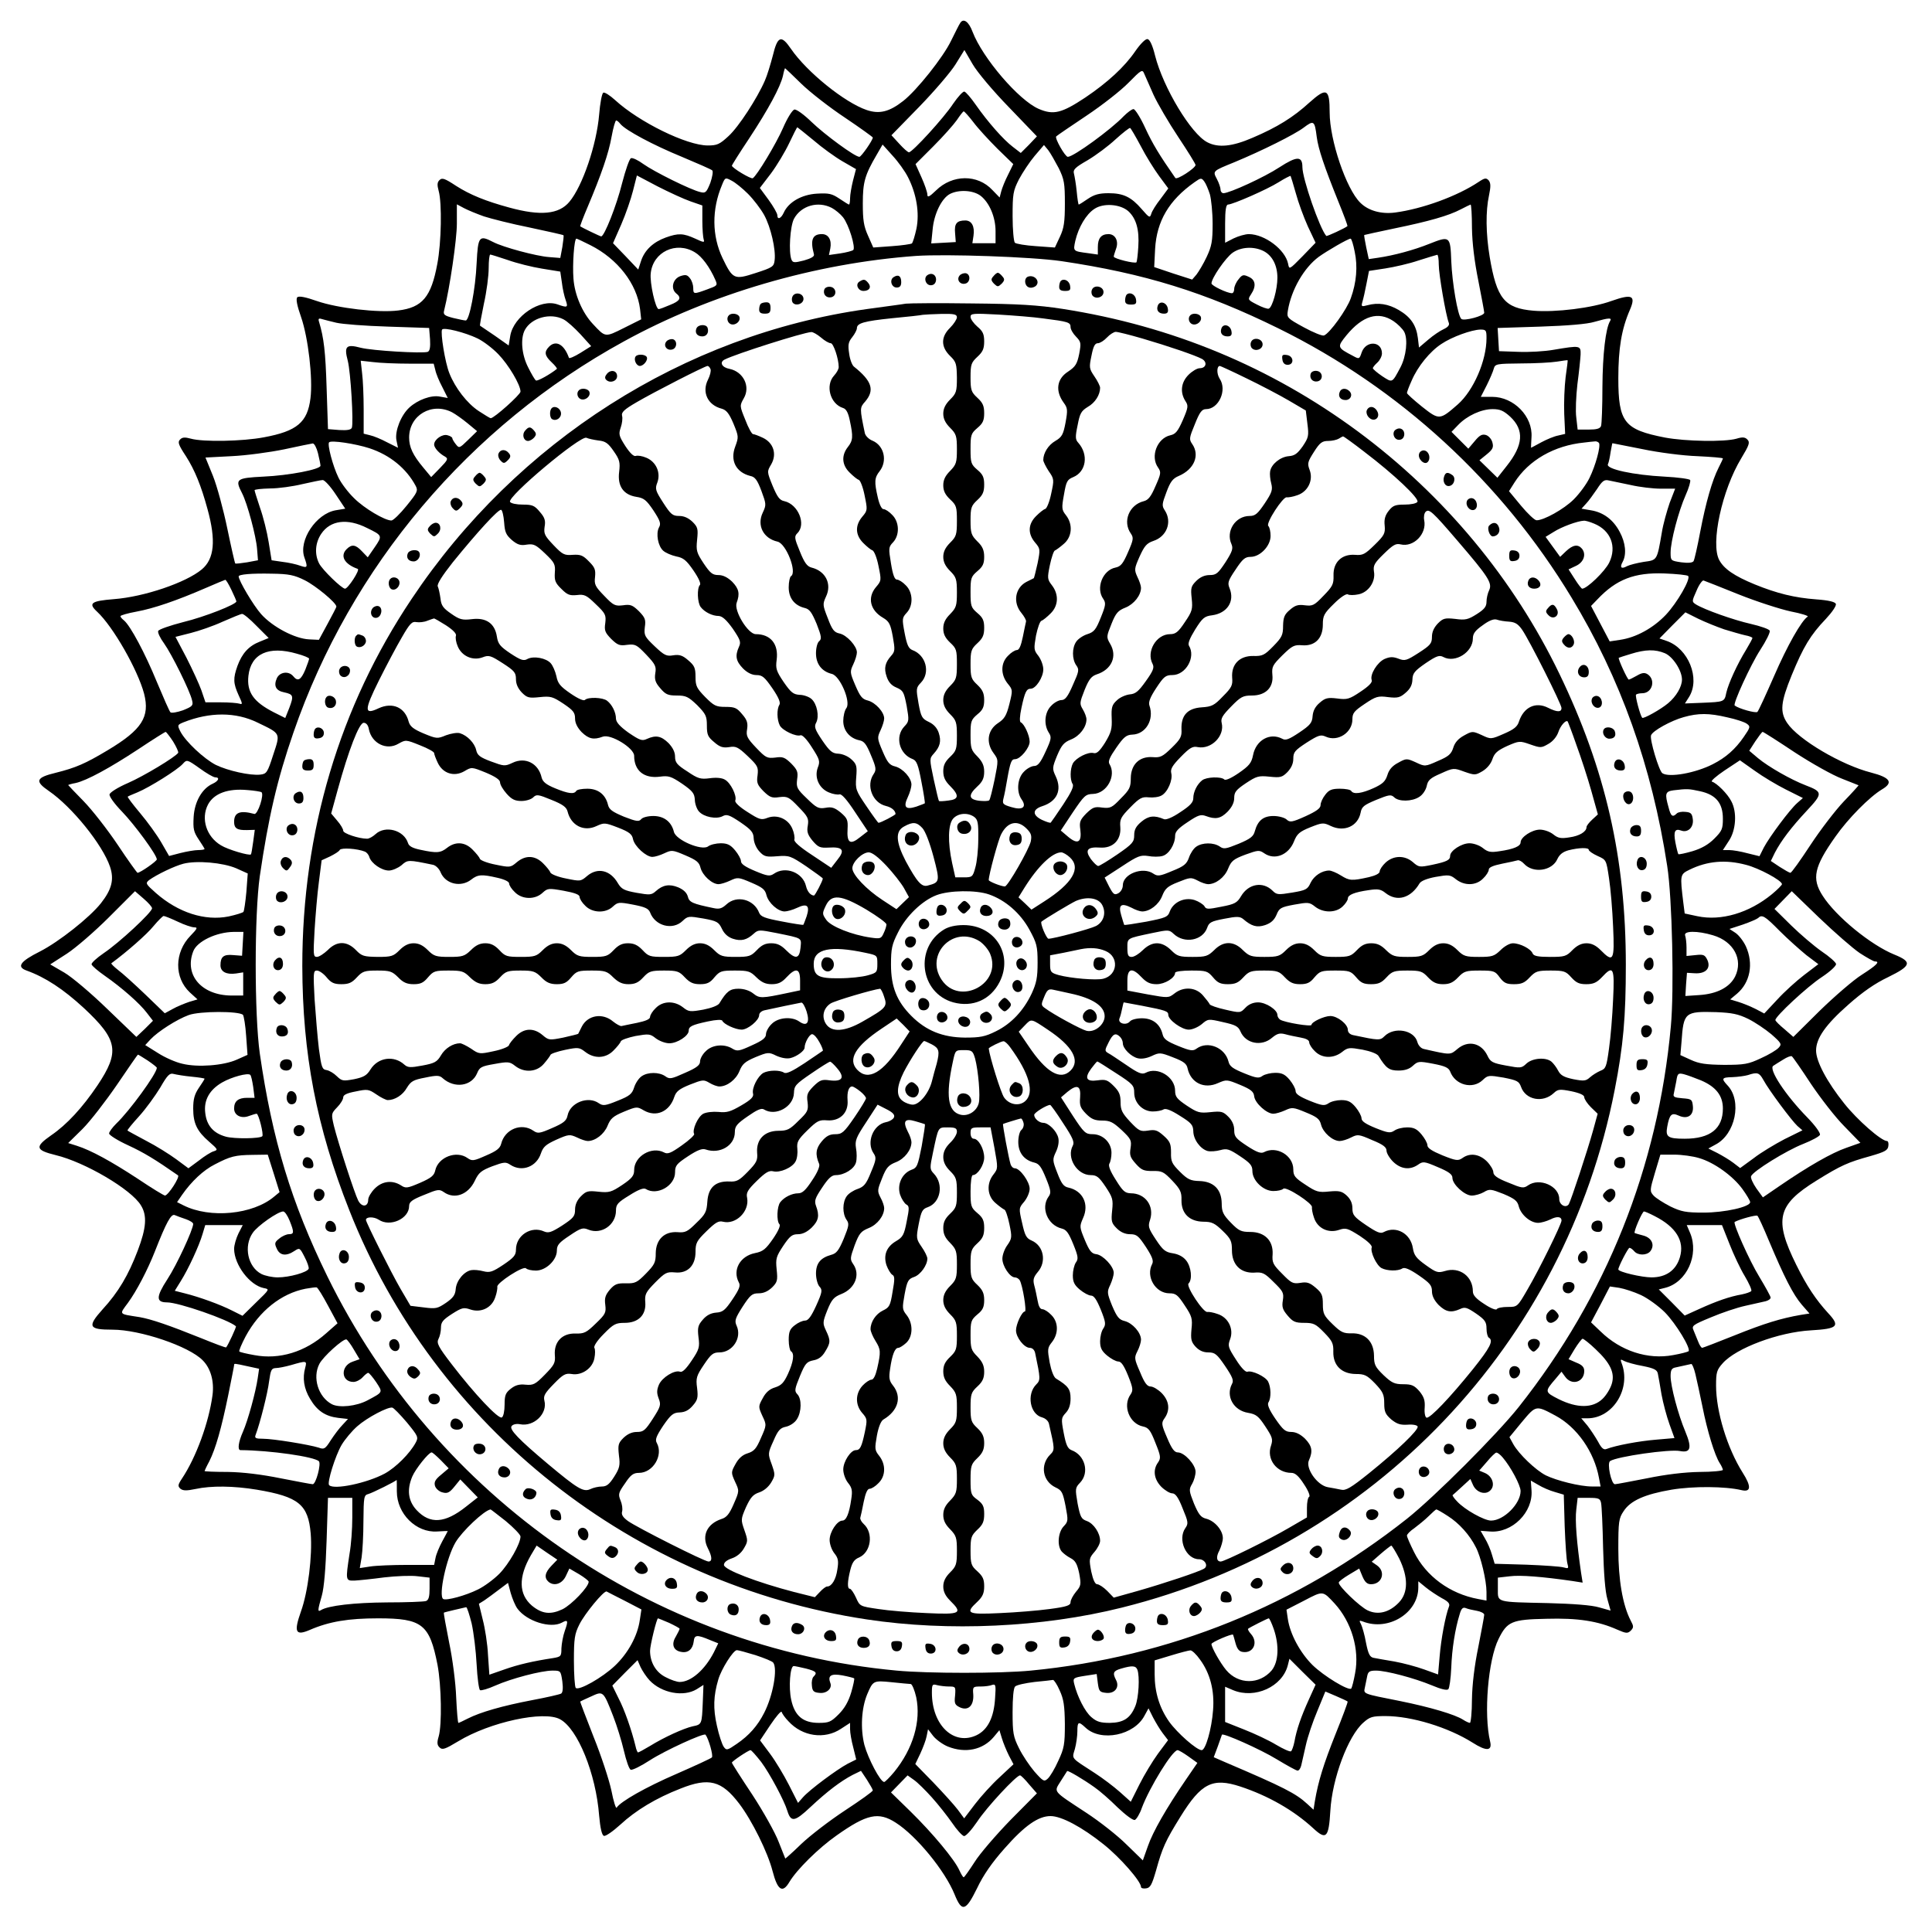<?xml version="1.0" standalone="no"?>
<!DOCTYPE svg PUBLIC "-//W3C//DTD SVG 20010904//EN"
 "http://www.w3.org/TR/2001/REC-SVG-20010904/DTD/svg10.dtd">
<svg version="1.0" xmlns="http://www.w3.org/2000/svg"
 width="850pt" height="850pt" viewBox="0 0 850 850"
 preserveAspectRatio="xMidYMid meet">
<g transform="translate(0,850) scale(0.1,-0.1)"
fill="#000000" stroke="none">
<path d="M4224 8398 c-5 -7 -22 -42 -40 -78 -34 -71 -150 -217 -210 -264 -61
-48 -105 -59 -161 -40 -97 33 -263 167 -333 269 -43 63 -59 57 -80 -30 -10
-38 -25 -88 -35 -110 -34 -78 -115 -203 -160 -244 -39 -36 -50 -41 -91 -41
-93 0 -302 103 -407 199 -24 22 -48 37 -53 33 -6 -4 -14 -47 -18 -96 -11 -132
-73 -315 -131 -384 -46 -55 -127 -63 -265 -25 -103 28 -172 56 -233 95 -50 33
-62 37 -73 26 -11 -10 -11 -22 -4 -48 15 -53 12 -227 -6 -321 -27 -146 -66
-192 -172 -205 -87 -11 -266 10 -356 41 -51 18 -81 24 -88 17 -7 -7 -1 -37 17
-88 31 -90 52 -269 41 -356 -13 -106 -59 -145 -205 -172 -94 -18 -268 -21
-321 -6 -26 7 -38 7 -48 -4 -11 -11 -7 -23 26 -73 39 -61 67 -130 95 -233 38
-138 30 -219 -25 -265 -69 -58 -254 -121 -387 -131 -100 -8 -114 -18 -74 -55
71 -66 179 -256 207 -361 26 -102 -9 -158 -159 -248 -100 -60 -142 -78 -230
-100 -87 -21 -93 -37 -30 -80 102 -70 236 -236 269 -333 19 -56 8 -100 -40
-161 -50 -63 -184 -169 -268 -212 -88 -44 -104 -68 -59 -84 83 -30 162 -82
252 -165 150 -140 159 -192 60 -340 -66 -98 -135 -173 -204 -220 -73 -51 -69
-65 20 -87 129 -31 333 -151 375 -221 28 -45 24 -99 -14 -199 -41 -108 -85
-183 -155 -259 -68 -76 -61 -89 44 -89 121 0 337 -73 397 -135 35 -35 51 -92
43 -153 -16 -120 -72 -274 -135 -368 -18 -27 -18 -33 -6 -44 12 -9 27 -9 66
-1 69 15 167 14 270 -3 184 -31 226 -65 237 -193 8 -97 -12 -258 -43 -343 -32
-91 -24 -108 39 -81 85 37 170 51 301 51 194 0 226 -26 261 -205 17 -91 20
-263 5 -315 -8 -26 -7 -38 4 -48 12 -12 24 -8 82 27 140 85 377 136 448 97 78
-42 158 -240 172 -424 5 -56 12 -86 21 -89 7 -3 40 20 73 50 67 62 156 116
264 158 125 50 181 35 258 -66 57 -75 126 -215 147 -297 22 -85 44 -99 74 -48
33 55 128 149 208 205 133 94 184 105 260 56 91 -58 217 -212 259 -316 32 -79
49 -74 99 28 27 57 65 112 121 175 88 100 148 142 202 142 48 0 138 -48 233
-124 72 -57 165 -163 165 -188 0 -5 10 -8 22 -6 19 2 26 16 44 78 28 101 41
130 108 238 91 147 141 172 263 132 124 -41 235 -105 320 -183 58 -54 69 -43
76 76 8 142 78 329 145 388 29 26 40 29 98 29 114 0 275 -49 383 -117 61 -39
87 -37 77 5 -29 120 -9 359 37 451 38 77 58 86 210 89 140 4 228 -10 313 -48
39 -17 45 -17 59 -4 13 14 13 19 -1 45 -35 68 -54 179 -54 314 0 120 2 135 23
166 30 47 94 75 211 95 96 16 236 15 308 -2 42 -10 44 16 5 77 -68 108 -117
269 -117 383 0 58 3 69 29 98 59 67 246 137 388 145 119 7 130 18 76 76 -54
59 -94 119 -140 212 -99 200 -84 264 89 371 108 67 137 80 238 108 62 18 76
25 78 44 2 12 -1 22 -6 22 -25 0 -131 93 -188 165 -76 95 -124 185 -124 233 0
54 42 114 142 202 63 56 118 94 175 121 102 50 107 67 28 99 -104 42 -258 168
-316 259 -49 76 -38 127 56 260 56 80 150 175 205 208 51 30 37 52 -48 74
-130 33 -320 145 -369 218 -33 49 -29 91 20 211 51 124 82 176 150 247 28 30
47 58 44 66 -3 9 -31 16 -86 20 -95 7 -173 26 -271 66 -90 37 -135 68 -156
107 -39 72 12 308 97 448 35 58 39 70 27 82 -10 11 -22 12 -48 4 -52 -15 -224
-12 -315 5 -179 35 -205 67 -205 261 0 131 14 216 51 301 27 63 10 71 -81 39
-85 -31 -246 -51 -343 -43 -128 11 -162 53 -193 237 -17 103 -18 201 -3 270 8
39 8 54 -1 66 -11 12 -17 12 -44 -6 -94 -63 -248 -119 -368 -135 -61 -8 -118
8 -153 43 -62 60 -135 276 -135 397 0 105 -13 112 -89 44 -71 -65 -142 -109
-250 -155 -90 -39 -151 -45 -199 -20 -72 37 -194 240 -230 381 -11 45 -23 71
-33 73 -9 2 -31 -20 -54 -53 -47 -69 -122 -138 -220 -204 -104 -69 -140 -78
-205 -50 -88 38 -247 224 -291 339 -17 46 -41 62 -55 38z m215 -370 l123 -128
-35 -37 -36 -36 -35 27 c-41 31 -110 109 -163 185 -21 30 -43 56 -50 58 -6 2
-28 -22 -50 -54 -39 -60 -179 -213 -194 -213 -5 0 -24 17 -43 38 l-34 37 122
125 c67 69 139 153 160 187 l39 63 36 -62 c20 -35 90 -118 160 -190z m-914
104 c39 -38 125 -105 193 -150 67 -45 122 -85 122 -87 0 -12 -51 -85 -59 -85
-20 0 -153 98 -210 153 -34 33 -67 57 -76 55 -9 -2 -31 -37 -50 -81 -30 -69
-115 -210 -133 -221 -8 -5 -91 45 -92 55 0 3 34 57 76 120 83 126 138 227 149
277 3 17 8 32 9 32 1 0 33 -31 71 -68z m1550 -49 c18 -39 67 -123 109 -186 42
-63 76 -118 76 -123 -1 -14 -82 -67 -89 -57 -71 102 -100 150 -132 219 -21 46
-45 84 -52 84 -7 0 -26 -14 -43 -31 -56 -59 -221 -179 -246 -179 -12 0 -59 83
-51 90 4 4 64 45 133 91 69 46 152 111 185 145 56 57 61 60 69 40 5 -11 23
-53 41 -93z m-793 -120 c20 -27 68 -79 106 -117 l70 -68 -23 -47 c-13 -25 -26
-58 -30 -73 l-7 -27 -32 33 c-65 70 -176 69 -248 -2 -30 -29 -38 -32 -38 -18
0 10 -12 45 -26 76 l-26 58 79 79 c43 43 89 95 103 115 14 21 27 38 30 38 3 0
22 -21 42 -47z m-1552 -9 c24 -28 143 -92 270 -144 69 -29 129 -55 134 -60 4
-5 0 -29 -9 -55 -17 -42 -21 -46 -44 -40 -41 9 -204 90 -250 123 -23 17 -48
29 -55 26 -7 -3 -24 -52 -39 -110 -24 -97 -78 -234 -92 -234 -5 0 -85 39 -92
44 -2 1 13 40 33 87 59 140 92 234 105 309 7 38 16 70 20 70 4 0 12 -7 19 -16z
m3063 -56 c7 -54 34 -133 94 -282 24 -59 43 -109 41 -111 -9 -8 -90 -46 -93
-43 -29 33 -105 252 -105 303 0 49 -24 49 -101 -1 -67 -44 -218 -113 -246
-114 -7 0 -13 7 -13 15 0 9 -7 30 -16 47 -19 36 -20 35 76 74 123 51 265 122
305 152 45 34 49 32 58 -40z m-2214 -15 c37 -32 95 -74 128 -93 l59 -34 -13
-50 c-7 -28 -13 -63 -13 -78 0 -15 -2 -28 -5 -28 -2 0 -21 12 -42 26 -33 22
-46 25 -99 22 -67 -4 -125 -37 -146 -84 -12 -26 -28 -32 -28 -11 0 8 -17 38
-38 67 l-39 53 49 64 c26 35 62 95 80 133 18 38 34 70 36 70 1 0 33 -26 71
-57z m1440 -26 c22 -43 59 -102 81 -132 l40 -54 -34 -46 c-19 -24 -38 -54 -41
-66 -6 -19 -9 -17 -42 21 -46 53 -80 70 -146 70 -41 0 -63 -6 -91 -25 -20 -14
-38 -25 -40 -25 -2 0 -6 26 -9 58 -3 31 -9 66 -12 78 -5 17 4 27 60 59 37 22
92 63 123 92 31 28 60 51 64 50 3 -1 24 -37 47 -80z m-1024 -137 c37 -73 51
-156 37 -226 -7 -32 -16 -61 -20 -65 -4 -3 -44 -9 -88 -12 l-82 -6 -23 52
c-19 42 -23 69 -23 142 0 94 9 125 61 214 l26 45 44 -49 c25 -27 55 -69 68
-95z m663 40 c24 -49 27 -66 27 -155 0 -82 -4 -109 -22 -147 l-22 -47 -83 6
c-46 3 -87 10 -93 15 -5 5 -10 57 -10 116 0 98 2 112 28 163 16 30 47 77 69
103 l41 48 19 -23 c10 -13 30 -49 46 -79z m-1620 -146 l52 -18 0 -67 c0 -37 3
-74 6 -83 5 -14 -1 -13 -37 4 -53 24 -74 25 -130 5 -55 -20 -93 -55 -109 -104
l-12 -37 -55 58 -56 58 36 82 c20 46 43 113 52 149 l17 67 91 -48 c51 -26 116
-56 145 -66z m2663 36 c11 -41 35 -106 53 -146 l34 -72 -58 -60 c-58 -59 -58
-59 -63 -32 -13 62 -102 129 -172 130 -17 0 -47 -9 -68 -19 l-37 -19 0 84 c0
60 4 84 13 84 22 1 171 66 222 98 27 17 51 29 53 28 1 -2 12 -36 23 -76z
m-2410 -3 c24 -24 56 -66 71 -93 29 -53 52 -152 46 -199 -3 -28 -9 -32 -83
-56 -95 -31 -101 -28 -146 65 -47 98 -48 214 -3 321 14 35 15 35 43 20 16 -8
48 -34 72 -58z m2032 -2 c6 -22 12 -80 12 -130 0 -76 -4 -98 -26 -145 -14 -30
-35 -65 -45 -78 l-19 -22 -84 27 -83 28 4 80 c7 122 61 214 173 293 28 20 31
20 43 4 7 -9 18 -35 25 -57z m-1008 -7 c38 -30 65 -93 65 -155 l0 -53 -51 0
-51 0 5 33 c6 41 -8 67 -36 67 -38 0 -49 -14 -45 -56 l3 -39 -54 -3 -54 -3 6
60 c6 70 40 139 77 158 40 20 103 16 135 -9z m-2186 -90 c31 -10 121 -33 201
-49 80 -17 147 -32 149 -34 2 -2 -1 -26 -5 -52 l-9 -48 -50 4 c-55 4 -201 43
-245 66 -62 32 -67 26 -73 -92 -5 -115 -32 -253 -48 -253 -6 0 -30 5 -55 11
-39 10 -45 15 -40 33 25 100 56 313 56 382 l0 85 32 -17 c17 -9 56 -25 87 -36z
m1531 37 c15 -8 38 -27 49 -41 26 -33 56 -133 45 -144 -5 -4 -31 -11 -58 -15
l-49 -7 6 29 c7 37 -8 63 -37 63 -42 0 -52 -26 -35 -89 3 -9 -12 -18 -44 -27
-43 -11 -49 -10 -55 4 -13 33 -6 146 11 179 31 58 106 80 167 48z m1305 -15
c34 -32 48 -81 43 -156 -2 -35 -6 -65 -8 -68 -7 -7 -100 16 -100 25 0 4 5 20
10 34 13 34 -3 65 -33 65 -32 0 -47 -18 -47 -57 l0 -33 -42 6 c-68 9 -67 8
-57 55 14 59 47 116 84 140 40 27 115 21 150 -11z m1511 -73 c1 -66 11 -148
28 -232 14 -71 26 -135 26 -141 0 -14 -90 -38 -101 -27 -16 16 -40 158 -44
253 -4 112 -6 113 -97 77 -67 -27 -156 -51 -225 -61 l-41 -6 -11 51 c-6 29
-10 53 -9 55 2 1 62 14 133 29 151 31 239 56 292 84 21 11 40 20 43 21 3 0 6
-46 6 -103z m-3878 -76 c119 -60 204 -169 218 -281 l5 -45 -76 -38 c-84 -42
-81 -42 -137 18 -46 49 -80 128 -85 199 -5 61 3 176 13 176 3 0 30 -13 62 -29z
m3362 -28 c14 -65 8 -136 -17 -205 -17 -49 -93 -155 -118 -164 -7 -3 -47 13
-89 36 -73 40 -75 42 -70 73 15 92 71 189 136 237 36 26 129 80 140 80 4 0 12
-26 18 -57z m-2903 -3 c31 -18 66 -66 90 -121 11 -25 9 -26 -35 -42 -60 -22
-62 -22 -62 6 0 13 -6 32 -14 42 -12 16 -19 18 -43 10 -33 -12 -43 -54 -19
-75 26 -20 19 -34 -27 -52 -23 -10 -45 -18 -49 -18 -14 0 -40 116 -35 158 10
94 112 142 194 92z m2503 5 c38 -20 60 -63 60 -117 0 -51 -22 -130 -38 -136
-6 -2 -29 6 -52 18 -41 21 -41 22 -26 45 24 36 20 64 -10 77 -23 11 -29 10
-45 -11 -11 -13 -19 -32 -19 -42 0 -10 -4 -19 -10 -19 -21 0 -90 33 -90 43 0
23 62 113 93 135 37 26 94 29 137 7z m-3326 -39 c39 -14 107 -31 151 -38 l80
-13 7 -48 c3 -27 11 -62 17 -78 11 -32 8 -34 -37 -18 -75 26 -192 -52 -207
-138 l-7 -43 -61 43 c-34 23 -63 43 -65 44 -2 0 6 44 17 97 12 53 21 123 21
156 0 33 3 60 7 60 3 0 38 -11 77 -24z m2436 -5 c364 -54 630 -136 955 -296
532 -262 981 -674 1289 -1184 216 -356 354 -743 421 -1181 22 -139 31 -547 16
-706 -57 -621 -283 -1186 -669 -1674 -97 -122 -370 -395 -492 -492 -482 -381
-1045 -609 -1655 -668 -132 -13 -452 -13 -590 0 -1074 100 -2027 760 -2505
1735 -158 323 -242 600 -297 980 -24 170 -24 611 0 780 38 259 76 424 148 632
252 731 773 1348 1454 1721 382 210 843 344 1285 376 134 9 509 -4 640 -23z
m1660 -16 c0 -42 31 -222 44 -255 4 -10 -3 -19 -22 -28 -16 -7 -47 -28 -69
-47 l-40 -34 -5 42 c-7 56 -31 92 -84 123 -46 27 -91 34 -138 21 -26 -7 -28
-6 -22 15 4 13 12 48 18 80 l11 56 72 11 c39 6 105 21 146 35 41 13 77 24 82
25 4 1 7 -19 7 -44z m-3851 -240 c16 -8 49 -38 75 -66 l47 -52 -48 -30 c-26
-16 -49 -26 -50 -21 -21 59 -57 79 -87 49 -23 -23 -20 -40 11 -69 15 -14 25
-27 23 -29 -28 -23 -85 -55 -92 -51 -5 3 -20 29 -34 57 -29 56 -35 127 -15
165 29 54 112 77 170 47z m3652 -8 c18 -12 40 -34 47 -47 17 -33 9 -108 -17
-157 -37 -69 -34 -68 -80 -38 -22 15 -41 31 -41 35 0 4 9 15 20 25 11 10 20
28 20 40 0 55 -70 58 -89 5 -10 -30 -11 -31 -38 -16 -71 37 -71 39 -29 91 71
86 140 107 207 62z m-4651 -7 c25 -6 127 -14 227 -17 l181 -6 4 -50 c2 -35 -1
-51 -10 -55 -23 -8 -244 5 -295 18 -64 17 -74 7 -57 -57 13 -51 26 -272 18
-295 -4 -9 -20 -12 -55 -10 l-50 4 -6 181 c-5 160 -12 220 -33 290 -5 15 -2
18 13 13 10 -3 38 -10 63 -16z m5604 8 c-20 -32 -33 -147 -34 -290 0 -86 -3
-163 -6 -172 -4 -12 -20 -16 -54 -16 l-49 0 -6 53 c-4 28 -1 95 5 147 7 52 13
111 14 130 1 40 -1 41 -119 21 -39 -7 -109 -11 -155 -9 l-85 3 -3 51 -3 51
188 6 c119 4 206 11 238 21 63 18 78 19 69 4z m-4983 -77 c25 -12 66 -43 91
-69 45 -46 98 -135 98 -165 0 -13 -116 -117 -131 -117 -3 0 -26 14 -52 31 -52
34 -105 103 -130 167 -19 47 -40 179 -32 192 7 11 100 -12 156 -39z m4439 1
c0 -99 -57 -230 -126 -291 -80 -70 -82 -70 -158 -10 -36 29 -66 56 -66 60 0 4
9 29 21 55 26 61 80 128 131 161 46 31 132 62 171 63 25 0 27 -3 27 -38z m348
-172 c-5 -41 -8 -114 -6 -162 l4 -87 -30 -7 c-17 -3 -51 -17 -75 -30 -24 -13
-44 -24 -45 -24 0 0 0 21 2 47 6 91 -78 177 -173 177 l-50 0 26 51 c14 28 28
61 31 73 6 21 12 22 120 23 62 0 133 4 158 8 25 4 46 7 47 6 1 0 -3 -34 -9
-75z m-5087 60 l107 0 7 -27 c3 -16 17 -50 31 -76 l24 -48 -34 6 c-38 8 -98
-14 -135 -48 -37 -34 -64 -103 -57 -143 l7 -34 -48 24 c-26 14 -60 28 -75 31
l-28 7 0 107 c0 58 -3 130 -7 160 l-6 54 54 -6 c30 -4 102 -7 160 -7z m188
-214 c15 -8 46 -30 69 -49 l41 -34 -40 -39 c-38 -37 -39 -37 -54 -18 -8 10
-15 22 -15 26 0 4 -9 10 -21 13 -22 7 -59 -18 -59 -41 0 -14 22 -39 48 -53 15
-9 12 -15 -22 -50 l-39 -40 -34 41 c-47 56 -63 91 -63 133 0 98 100 157 189
111z m4655 -19 c63 -59 58 -125 -15 -217 l-41 -52 -39 38 -40 39 32 26 c26 21
31 31 25 52 -3 14 -16 29 -28 33 -17 5 -28 0 -50 -27 l-28 -33 -37 37 -37 37
29 30 c39 41 102 70 152 70 33 0 48 -7 77 -33z m-5019 -139 c91 -30 163 -89
204 -166 11 -21 7 -29 -40 -87 -29 -36 -59 -65 -67 -65 -29 0 -119 53 -164 98
-26 25 -57 66 -69 91 -25 51 -50 147 -41 155 9 10 115 -6 177 -26z m5410 23
c8 -15 -15 -99 -42 -154 -13 -27 -44 -69 -69 -94 -43 -43 -133 -93 -164 -92
-8 0 -39 29 -68 64 l-53 64 24 38 c62 98 175 163 307 176 19 2 40 5 47 5 6 1
14 -2 18 -7z m-5636 -45 c6 -25 11 -49 11 -55 0 -16 -138 -43 -252 -48 -119
-6 -125 -11 -93 -73 23 -44 62 -190 66 -245 l4 -50 -48 -9 c-26 -4 -50 -7 -52
-5 -2 2 -18 72 -35 154 -17 82 -45 186 -63 231 l-33 81 115 6 c64 3 168 17
231 30 63 14 120 25 126 26 7 0 17 -19 23 -43z m5827 18 c71 -15 180 -29 242
-31 61 -3 112 -7 112 -10 0 -2 -8 -20 -19 -41 -28 -55 -56 -152 -81 -283 -12
-64 -25 -121 -29 -128 -5 -7 -23 -9 -54 -5 -46 7 -47 7 -47 43 0 50 35 182 66
252 14 31 23 62 20 67 -3 5 -54 12 -113 15 -136 7 -257 33 -249 54 4 8 9 32
12 54 4 21 7 39 8 39 1 0 60 -12 132 -26z m-5749 -199 l42 -63 -42 -7 c-86
-15 -164 -132 -138 -207 16 -45 14 -48 -18 -37 -16 6 -51 14 -78 17 l-48 7
-13 80 c-7 44 -24 112 -38 151 -13 39 -24 74 -24 77 0 4 30 7 68 8 37 0 101 9
142 19 41 9 82 18 90 18 8 0 34 -28 57 -63z m5698 41 c39 -9 98 -16 132 -16
l63 0 -24 -62 c-12 -35 -29 -94 -35 -133 -21 -122 -20 -119 -79 -127 -30 -5
-62 -13 -74 -19 -25 -14 -33 -6 -19 19 18 33 13 84 -13 132 -28 53 -71 86
-127 95 l-41 7 20 22 c11 11 32 41 48 64 24 37 32 43 53 38 14 -3 58 -12 96
-20z m-5560 -189 c68 -33 68 -34 34 -84 l-31 -45 -25 26 c-28 30 -45 33 -68
10 -30 -30 -10 -66 49 -87 11 -4 -43 -87 -56 -87 -14 0 -99 82 -114 111 -21
41 -17 91 9 130 40 60 115 70 202 26z m5399 19 c73 -30 100 -101 66 -171 -19
-39 -98 -115 -119 -115 -3 0 -18 19 -33 43 l-27 42 32 15 c35 16 47 51 27 76
-18 21 -40 17 -70 -11 l-26 -25 -32 44 -32 44 36 22 c34 22 105 48 132 49 7 1
27 -5 46 -13z m-5673 -249 c48 -24 139 -99 139 -116 0 -3 -18 -37 -39 -76
l-38 -70 -43 2 c-63 3 -161 55 -211 111 -34 38 -99 148 -99 166 0 9 57 14 146
12 75 -1 99 -6 145 -29z m6086 19 c13 -12 -48 -118 -98 -171 -55 -58 -131
-100 -201 -110 l-46 -7 -41 78 -41 78 28 29 c83 88 163 119 295 114 53 -2 100
-7 104 -11z m-6409 -61 c12 -25 22 -48 22 -51 0 -13 -139 -68 -234 -91 -58
-15 -107 -32 -110 -39 -3 -7 9 -32 26 -55 33 -46 114 -209 123 -250 6 -23 2
-27 -40 -44 -26 -9 -50 -13 -55 -9 -5 5 -31 65 -60 134 -52 127 -116 246 -144
270 -9 7 -16 15 -16 19 0 4 32 13 70 20 76 14 176 48 305 104 44 19 82 35 86
36 3 1 15 -19 27 -44z m6631 -20 c80 -32 183 -65 229 -75 47 -9 81 -20 75 -23
-27 -17 -90 -128 -148 -262 -36 -82 -68 -152 -73 -157 -7 -7 -82 14 -100 28
-9 7 70 179 112 244 26 40 45 78 42 85 -2 7 -40 20 -83 30 -75 17 -203 62
-242 86 -18 12 -18 13 3 60 11 27 26 47 31 45 6 -2 75 -29 154 -61z m-63 -154
c33 -10 74 -22 92 -26 17 -3 32 -9 32 -12 0 -3 -13 -27 -28 -52 -39 -63 -78
-149 -87 -189 -8 -40 -9 -40 -106 -44 l-76 -3 19 30 c49 81 -4 212 -99 245
l-32 11 57 58 57 57 56 -28 c31 -15 83 -36 115 -47z m-6457 15 l53 -53 -39
-16 c-49 -19 -78 -52 -98 -106 -20 -56 -19 -77 5 -130 17 -36 18 -42 4 -37 -9
3 -46 6 -83 6 l-67 0 -18 53 c-10 28 -40 93 -66 144 l-48 91 67 17 c36 9 100
31 141 50 41 18 80 34 85 34 6 1 35 -23 64 -53z m177 -122 c30 -8 54 -18 54
-22 0 -4 -8 -26 -17 -49 -19 -45 -33 -53 -53 -28 -20 24 -59 19 -72 -9 -15
-34 -4 -55 32 -62 41 -9 43 -15 23 -68 l-18 -45 -50 25 c-90 46 -120 89 -112
161 11 97 89 133 213 97z m6019 2 c35 -15 75 -76 75 -116 0 -31 -25 -74 -61
-104 -32 -27 -109 -70 -114 -64 -9 11 -32 97 -27 102 3 3 15 6 27 6 45 0 61
60 23 84 -13 8 -25 6 -47 -7 -16 -9 -32 -17 -35 -17 -6 0 -48 92 -44 96 2 1
26 9 53 17 64 20 107 21 150 3z m-6192 -305 c104 -50 101 -45 69 -142 -25 -78
-29 -84 -57 -87 -44 -5 -143 17 -196 43 -52 27 -132 102 -155 146 -14 28 -14
30 13 41 116 46 230 46 326 -1z m6466 23 c38 -8 77 -21 86 -28 17 -12 16 -16
-13 -58 -37 -54 -79 -91 -136 -120 -76 -39 -192 -60 -222 -40 -15 9 -57 150
-50 167 7 20 89 65 144 80 64 18 111 18 191 -1z m-6837 -107 c14 -23 24 -45
22 -49 -11 -18 -152 -103 -221 -133 -44 -19 -79 -41 -81 -50 -2 -9 22 -42 55
-76 55 -57 153 -190 153 -210 0 -8 -73 -59 -85 -59 -2 0 -42 55 -87 123 -45
67 -112 153 -150 192 -37 38 -68 70 -68 71 0 1 15 6 33 9 49 11 150 66 276
149 63 42 117 76 120 76 3 -1 18 -20 33 -43z m7134 -47 c75 -49 168 -101 208
-116 39 -16 72 -28 73 -29 1 0 -28 -33 -65 -71 -37 -39 -103 -125 -147 -192
-44 -67 -83 -122 -88 -122 -4 0 -25 12 -47 26 l-39 26 18 37 c28 53 71 110
141 185 70 75 70 82 -6 111 -65 25 -163 81 -209 119 l-39 33 27 42 c15 22 29
41 32 41 3 0 66 -40 141 -90z m-6949 -110 c21 0 15 -16 -11 -28 -47 -21 -80
-79 -84 -146 -3 -53 0 -66 22 -99 14 -21 26 -40 26 -42 0 -3 -13 -5 -28 -5
-15 0 -50 -6 -78 -13 l-50 -13 -34 59 c-19 33 -61 91 -93 129 -32 38 -57 71
-55 73 2 2 21 10 43 19 53 22 176 99 199 125 18 20 19 20 74 -19 30 -22 61
-40 69 -40z m6911 -54 l74 -37 -25 -22 c-33 -29 -122 -149 -147 -196 l-19 -38
-53 13 c-29 8 -65 14 -80 14 l-28 0 26 40 c32 47 37 127 11 175 -16 32 -64 80
-85 86 -7 2 18 24 55 49 l68 45 65 -46 c36 -26 98 -63 138 -83z m-6708 -11
c14 -9 -16 -100 -31 -96 -63 17 -89 7 -89 -35 0 -29 14 -37 57 -36 l34 1 -7
-52 c-4 -29 -8 -54 -10 -56 -6 -7 -102 21 -132 40 -64 38 -89 117 -57 179 26
49 87 72 174 64 29 -2 57 -7 61 -9z m6329 4 c70 -15 101 -52 101 -121 0 -45
-4 -54 -38 -88 -26 -26 -56 -43 -96 -55 -31 -9 -59 -15 -62 -13 -2 3 -8 26
-13 52 -9 48 -2 62 25 52 29 -11 55 13 52 47 -3 27 -8 33 -32 35 -16 2 -33 -1
-39 -7 -18 -18 -26 -13 -36 27 -17 60 -15 70 22 75 60 7 66 7 116 -4z m-6440
-339 l51 -23 -6 -81 c-4 -44 -10 -84 -13 -88 -4 -4 -33 -13 -65 -20 -105 -21
-222 17 -320 103 -45 40 -47 43 -30 57 33 24 112 62 151 72 59 15 173 5 232
-20z m6643 15 c56 -14 158 -69 158 -85 0 -4 -20 -24 -44 -44 -101 -83 -224
-119 -328 -97 l-56 12 -6 47 c-15 124 -15 125 28 146 78 38 158 45 248 21z
m-7013 -191 c1 -17 -146 -153 -212 -197 -32 -22 -56 -44 -54 -50 2 -7 28 -29
58 -50 76 -53 154 -122 185 -163 l27 -35 -36 -36 -37 -35 -128 123 c-71 69
-155 140 -189 160 l-62 36 73 47 c40 26 124 99 186 161 l114 114 37 -32 c21
-18 38 -37 38 -43z m7513 -197 c31 -20 61 -37 67 -37 24 0 7 -17 -57 -58 -37
-23 -120 -95 -185 -158 l-117 -116 -39 34 c-22 18 -40 36 -40 40 -2 15 141
148 204 189 39 26 64 50 63 58 -2 8 -30 33 -63 55 -33 23 -93 74 -134 114
l-74 73 38 39 38 39 121 -117 c67 -64 147 -134 178 -155z m-7400 138 c29 -14
62 -25 73 -25 16 0 13 -6 -17 -37 -71 -73 -72 -184 -3 -249 l34 -31 -37 -11
c-20 -7 -53 -20 -72 -31 l-35 -19 -85 82 c-47 45 -101 94 -120 108 -19 15 -32
28 -30 30 67 49 157 128 185 163 21 25 41 45 45 45 5 0 32 -11 62 -25z m7048
-41 c36 -36 89 -83 117 -106 l53 -40 -63 -48 c-34 -26 -87 -74 -118 -108 l-57
-61 -38 20 c-22 11 -56 25 -76 31 l-36 11 30 25 c58 49 74 132 39 209 -11 23
-31 49 -46 59 l-26 17 58 19 c32 11 62 24 68 29 17 17 30 9 95 -57z m-6762
-56 l-3 -53 -39 3 c-42 4 -56 -7 -56 -45 0 -28 26 -42 68 -36 l32 5 0 -51 0
-51 -52 0 c-131 1 -208 90 -168 194 16 44 101 85 178 86 l43 0 -3 -52z m6469
37 c91 -27 133 -107 97 -181 -24 -48 -80 -77 -159 -82 l-60 -4 3 51 4 51 34
-2 c48 -3 72 22 56 58 -11 23 -17 26 -52 22 l-40 -4 0 37 c0 21 -3 44 -6 53
-8 21 53 22 123 1z m-6468 -350 c4 -6 11 -47 14 -93 l6 -83 -47 -21 c-58 -26
-172 -35 -240 -18 -28 6 -76 27 -107 47 l-56 35 23 25 c33 35 116 88 168 107
49 18 222 18 239 1z m6623 -18 c30 -15 76 -46 102 -68 44 -39 46 -43 31 -59
-9 -10 -44 -31 -78 -46 -55 -26 -73 -29 -162 -29 -80 1 -109 5 -146 22 l-46
21 5 58 c9 130 14 135 153 131 69 -3 96 -8 141 -30z m-7042 -183 c22 -15 40
-29 40 -32 0 -25 -120 -190 -179 -246 -17 -17 -31 -36 -31 -43 0 -7 38 -31 84
-52 69 -32 117 -61 219 -132 10 -7 -43 -88 -57 -89 -5 0 -59 33 -120 74 -116
76 -205 125 -268 145 l-38 12 63 62 c34 34 102 122 152 195 49 72 90 132 92
132 2 0 21 -12 43 -26z m7317 -102 c43 -64 109 -149 148 -188 l70 -72 -62 -22
c-64 -22 -167 -81 -294 -168 l-73 -50 -29 40 c-15 22 -26 46 -23 53 8 22 155
113 229 142 38 15 71 33 74 40 3 8 -21 41 -55 76 -98 100 -173 215 -150 228 7
5 27 17 43 27 17 11 33 17 38 15 4 -2 42 -57 84 -121z m-7124 31 c31 -3 57 -7
57 -9 0 -2 -11 -20 -25 -40 -19 -28 -25 -50 -25 -91 0 -66 17 -100 70 -146 38
-33 40 -36 21 -42 -12 -3 -42 -22 -66 -41 l-46 -34 -54 40 c-30 22 -89 59
-132 81 -43 23 -80 43 -82 45 -2 2 21 30 51 63 30 33 71 90 93 126 32 56 42
65 59 60 12 -3 47 -9 79 -12z m271 -45 l6 -48 -33 0 c-39 0 -57 -15 -57 -47 0
-30 31 -46 65 -33 14 5 30 10 34 10 9 0 32 -92 25 -99 -11 -11 -123 -12 -160
-2 -55 15 -85 49 -91 105 -7 56 19 102 75 134 42 24 113 43 123 33 4 -3 9 -27
13 -53z m6369 29 c66 -28 97 -67 97 -124 0 -89 -56 -133 -168 -133 -74 0 -85
8 -77 52 10 55 19 64 50 50 39 -18 67 0 63 41 -3 30 -6 32 -46 35 -35 3 -42 6
-38 20 2 9 7 34 11 55 5 34 8 37 33 31 15 -4 48 -16 75 -27z m275 2 c24 -45
125 -180 150 -203 l22 -19 -79 -39 c-42 -22 -104 -59 -136 -84 l-59 -43 -30
23 c-17 13 -49 32 -70 43 l-40 20 31 17 c88 45 118 192 54 260 -29 31 -27 36
22 37 23 1 53 5 67 9 42 14 50 11 68 -21z m-6554 -411 l26 -83 -23 -19 c-94
-80 -283 -98 -400 -39 l-28 14 22 32 c41 59 94 109 144 134 69 36 90 41 166
42 l67 1 26 -82z m6271 67 c66 -19 148 -78 190 -135 19 -26 35 -53 35 -59 0
-21 -112 -46 -205 -46 -78 0 -98 4 -146 27 -31 16 -64 37 -74 48 -17 19 -17
23 6 100 l24 80 61 0 c33 0 83 -7 109 -15z m-6201 -275 c21 -52 20 -60 -3 -60
-10 0 -29 -8 -42 -19 -21 -16 -22 -22 -11 -45 13 -30 41 -34 77 -10 23 15 24
15 45 -26 12 -23 20 -46 18 -52 -6 -16 -85 -38 -136 -38 -24 0 -56 7 -72 15
-60 31 -79 122 -38 181 21 31 111 94 134 94 7 0 19 -18 28 -40z m6005 20 c95
-48 133 -110 112 -181 -17 -58 -61 -89 -125 -89 -43 0 -146 24 -146 35 0 12
43 95 49 95 5 0 14 -7 21 -15 16 -19 54 -19 70 -1 22 27 8 60 -30 70 -19 5
-36 10 -38 11 -6 4 33 95 41 95 4 0 25 -9 46 -20z m-6461 -14 c17 -6 32 -15
32 -21 -1 -26 -72 -180 -114 -244 -50 -77 -50 -101 -1 -101 51 0 270 -76 303
-105 3 -3 -35 -84 -43 -93 -2 -2 -52 17 -111 41 -139 56 -218 83 -269 92 -95
15 -91 10 -52 63 38 52 86 144 118 225 51 130 72 168 88 161 9 -4 31 -12 49
-18z m6965 -96 c66 -157 106 -236 144 -280 l34 -39 -38 -6 c-87 -15 -162 -38
-291 -90 -75 -30 -140 -55 -143 -55 -4 0 -12 12 -18 28 -6 15 -15 37 -20 49
-9 20 -4 24 76 57 47 20 115 43 152 51 36 8 76 17 89 20 12 3 22 10 22 16 0 6
-23 47 -50 92 -43 70 -117 236 -108 241 22 12 95 32 100 27 4 -3 27 -53 51
-111z m-6734 33 c-10 -21 -19 -51 -19 -68 1 -70 68 -159 130 -172 27 -5 27 -5
-33 -63 l-60 -59 -46 23 c-51 26 -144 60 -209 76 l-43 11 26 42 c34 54 81 156
96 207 l12 40 83 0 82 0 -19 -37z m6560 -46 c18 -46 48 -110 67 -141 19 -32
32 -61 29 -66 -3 -4 -22 -11 -42 -15 -52 -9 -110 -29 -187 -64 l-64 -29 -57
58 -57 57 28 7 c95 24 150 145 110 241 l-15 35 78 0 77 0 33 -83z m-6166 -271
l42 -78 -50 -44 c-92 -82 -206 -117 -316 -96 -34 6 -64 13 -66 16 -3 2 10 33
28 67 60 111 156 188 263 209 23 4 45 7 49 6 5 -1 27 -37 50 -80z m5777 46
c30 -14 78 -49 105 -76 49 -50 115 -159 104 -171 -4 -3 -34 -11 -68 -17 -111
-21 -231 18 -319 104 l-42 40 42 79 41 79 41 -6 c23 -4 66 -18 96 -32z m-5663
-240 l25 -42 -31 -11 c-54 -19 -51 -89 4 -89 12 0 30 9 40 20 10 11 21 20 25
20 4 0 20 -19 35 -41 30 -46 31 -43 -38 -80 -49 -26 -124 -34 -157 -17 -60 32
-86 117 -55 177 16 32 105 112 119 108 4 -1 20 -22 33 -45z m5463 2 c65 -61
86 -105 71 -153 -6 -20 -24 -50 -41 -66 -43 -41 -111 -41 -192 -1 -63 32 -63
33 -13 91 l25 30 16 -22 c29 -41 84 -24 84 25 0 17 -9 27 -35 37 l-34 15 27
45 c15 24 31 45 35 45 4 0 30 -20 57 -46z m208 -74 c50 -10 63 -17 66 -34 2
-11 10 -52 16 -91 7 -38 23 -98 35 -131 l22 -61 -81 -7 c-74 -6 -176 -25 -218
-41 -12 -5 -22 3 -37 32 -12 21 -33 53 -47 71 l-27 32 27 0 c113 0 194 132
150 244 -6 16 -4 17 12 8 10 -5 47 -16 82 -22z m-5885 -7 c-13 -46 -6 -92 21
-137 31 -53 67 -77 123 -84 l44 -5 -24 -26 c-14 -14 -37 -45 -52 -68 -24 -38
-29 -41 -53 -32 -41 13 -200 39 -244 39 -34 0 -39 3 -33 18 19 50 53 184 59
235 7 49 10 57 29 58 12 0 42 6 67 13 69 20 71 20 63 -11z m-254 6 l51 -11 -6
-41 c-9 -62 -43 -186 -65 -236 -20 -45 -25 -81 -11 -81 131 -1 325 -29 345
-49 11 -11 -13 -101 -27 -101 -6 0 -69 12 -141 26 -84 17 -166 27 -232 28 -57
0 -103 2 -103 4 0 1 9 21 21 43 28 56 53 144 83 290 14 70 26 129 26 133 0 8
0 8 59 -5z m6370 -34 c6 -25 20 -89 31 -143 21 -107 54 -215 76 -249 8 -12 14
-26 14 -30 0 -4 -46 -9 -103 -9 -65 -1 -149 -11 -231 -28 -72 -14 -135 -26
-141 -26 -16 0 -36 93 -21 102 31 20 262 53 307 44 47 -9 54 13 24 85 -32 76
-65 200 -65 245 0 27 5 35 23 38 42 9 62 14 68 15 4 0 12 -19 18 -44z m-5669
-213 c49 -60 52 -65 39 -89 -26 -48 -87 -109 -136 -136 -78 -42 -224 -73 -245
-51 -10 10 27 129 55 177 15 25 46 62 69 82 43 38 134 86 154 82 6 -1 35 -31
64 -65z m5053 30 c95 -51 171 -159 192 -275 l7 -37 -38 0 c-53 0 -156 26 -203
49 -45 23 -119 94 -143 137 l-17 31 55 67 c62 74 61 74 147 28z m-4903 -197
l34 -35 -33 -28 c-27 -22 -32 -33 -27 -50 4 -12 19 -25 33 -28 21 -6 31 -1 52
25 l26 32 39 -40 38 -39 -52 -41 c-92 -73 -158 -78 -217 -15 -37 40 -44 89
-19 148 14 33 72 106 85 106 4 0 22 -16 41 -35z m4671 13 c36 -42 79 -123 79
-148 0 -56 -74 -130 -130 -130 -30 0 -116 48 -149 84 -14 14 -22 27 -20 28 2
2 21 18 41 37 l37 34 12 -27 c15 -33 55 -45 76 -23 22 21 10 61 -23 76 l-26
11 34 39 c18 22 37 40 41 40 5 1 18 -9 28 -21z m-4865 -150 c0 -98 85 -182
177 -176 26 2 47 2 47 2 0 -1 -11 -21 -24 -45 -13 -24 -27 -57 -30 -74 l-6
-30 -118 0 c-64 0 -138 -3 -163 -7 l-46 -7 8 47 c4 26 8 98 8 160 1 107 2 114
22 119 18 5 123 57 124 62 1 0 1 -23 1 -51z m5094 -2 l40 -12 4 -139 c3 -77 8
-151 12 -164 6 -22 5 -23 -17 -17 -13 4 -87 9 -164 12 l-139 4 -12 40 c-6 22
-20 54 -31 72 l-19 33 41 -3 c98 -8 191 85 183 182 l-3 42 33 -19 c18 -11 50
-25 72 -31z m-5290 -113 c0 -49 -5 -119 -12 -158 -18 -119 -18 -120 22 -119
19 1 78 7 130 14 52 6 119 9 148 5 l52 -6 0 -49 c0 -34 -4 -50 -16 -54 -9 -3
-86 -6 -172 -6 -143 -1 -258 -14 -290 -34 -15 -9 -15 -2 4 64 10 36 17 120 21
243 l6 187 53 0 54 0 0 -87z m5494 65 c3 -13 7 -102 9 -198 3 -112 9 -193 19
-226 l14 -50 -50 14 c-33 10 -114 16 -226 19 -230 5 -220 2 -220 62 l0 50 53
6 c46 6 145 -2 276 -21 l44 -7 -7 44 c-19 131 -27 230 -21 277 l6 52 50 0 c42
0 49 -3 53 -22z m-4819 -80 c35 -29 65 -60 65 -68 0 -32 -51 -121 -93 -164
-25 -25 -67 -56 -94 -69 -54 -27 -139 -50 -153 -42 -22 14 14 181 54 249 29
49 125 140 154 145 1 1 31 -23 67 -51z m4145 22 c49 -31 96 -83 123 -137 22
-41 47 -147 47 -197 l0 -38 -37 7 c-124 23 -229 100 -282 207 -17 34 -31 66
-31 72 0 6 15 21 33 33 17 13 46 36 62 52 17 17 32 30 34 30 2 1 25 -12 51
-29z m-3944 -219 c-29 -30 -33 -53 -12 -71 25 -20 60 -8 76 27 l15 32 43 -25
c23 -14 42 -29 42 -33 0 -23 -75 -101 -115 -121 -53 -25 -90 -21 -135 16 -58
50 -60 125 -4 222 l25 42 45 -31 46 -31 -26 -27z m3730 32 c40 -82 40 -150 -1
-193 -42 -44 -92 -57 -138 -35 -34 16 -127 105 -127 122 0 5 20 20 45 35 l45
27 14 -34 c11 -26 21 -35 38 -35 49 0 66 55 26 83 l-23 16 40 35 c22 19 43 35
46 36 3 0 19 -26 35 -57z m-3879 -221 c41 -55 145 -88 195 -61 27 15 29 9 13
-36 -8 -22 -14 -57 -15 -77 0 -35 -2 -37 -37 -43 -86 -13 -152 -28 -214 -50
l-66 -23 -6 87 c-2 47 -13 117 -23 155 l-17 70 24 15 c13 9 42 30 64 47 l40
30 12 -45 c7 -24 20 -56 30 -69z m4066 47 c29 -15 37 -25 32 -37 -16 -42 -35
-144 -41 -218 l-7 -81 -61 22 c-33 12 -92 28 -131 35 -38 6 -80 14 -91 16 -17
3 -24 16 -34 66 -6 35 -17 72 -22 82 -9 16 -8 18 8 12 112 -44 244 37 244 150
l0 27 33 -27 c17 -14 49 -35 70 -47z m-3594 -12 l73 -38 -7 -46 c-10 -71 -52
-147 -110 -202 -55 -52 -159 -111 -172 -97 -4 4 -8 58 -8 119 0 98 3 118 24
160 24 48 108 150 120 145 3 -2 39 -20 80 -41z m3123 -12 c74 -81 110 -202 90
-306 -6 -34 -14 -64 -17 -68 -12 -11 -121 55 -171 104 -54 54 -98 135 -108
202 l-6 41 78 40 c84 44 81 44 134 -13z m-3797 -87 c9 -40 19 -122 22 -181 3
-59 10 -110 15 -113 5 -3 36 6 67 20 70 31 202 66 252 66 36 0 36 -1 43 -47 4
-31 2 -49 -5 -54 -7 -4 -64 -17 -128 -29 -131 -25 -228 -53 -283 -81 -21 -11
-39 -19 -41 -19 -3 0 -7 51 -10 113 -2 61 -16 170 -31 241 -14 71 -25 130 -23
131 2 2 80 20 98 24 4 0 14 -32 24 -71z m4423 55 c17 -3 32 -11 32 -17 0 -7
-12 -70 -26 -142 -17 -82 -27 -166 -28 -231 0 -57 -5 -103 -9 -103 -4 0 -18 6
-30 14 -36 23 -144 55 -277 82 -167 33 -161 31 -155 60 3 13 7 35 10 49 4 21
11 25 39 25 45 0 169 -33 246 -65 40 -17 66 -23 72 -17 5 5 11 48 13 95 3 83
17 171 37 235 7 25 14 32 27 27 9 -4 31 -9 49 -12z m-3554 -53 c25 -12 46 -23
46 -26 0 -3 -8 -19 -17 -35 -21 -34 -10 -62 26 -67 29 -5 49 13 53 46 3 30 14
31 73 6 l35 -14 -19 -39 c-40 -78 -101 -131 -151 -131 -11 0 -39 9 -61 21 -43
21 -69 65 -69 116 0 24 29 143 35 143 1 0 23 -9 49 -20z m2660 -27 c25 -73 21
-145 -9 -182 -54 -63 -146 -63 -200 1 -26 31 -65 100 -65 115 0 8 91 47 95 41
1 -2 6 -19 11 -38 7 -25 16 -36 32 -38 47 -7 69 43 35 80 -9 10 -14 20 -12 22
7 6 84 45 91 46 3 0 13 -21 22 -47z m-2280 -115 c39 -13 74 -27 78 -33 20 -27
-1 -145 -40 -221 -29 -57 -66 -99 -120 -136 -42 -29 -46 -30 -58 -13 -7 10
-21 51 -30 93 -17 75 -15 131 6 202 13 46 66 130 82 130 6 0 43 -10 82 -22z
m1956 -20 c44 -60 64 -136 57 -222 -6 -83 -33 -176 -50 -176 -22 0 -107 75
-143 125 -43 61 -64 130 -64 209 l0 61 73 22 c39 12 78 22 84 22 7 1 27 -18
43 -41z m-2422 -91 c53 -56 149 -74 207 -39 l30 19 -3 -76 c-4 -97 -4 -98 -44
-106 -40 -9 -126 -48 -189 -87 -25 -15 -49 -28 -52 -28 -2 0 -8 12 -11 28 -17
70 -49 162 -75 211 l-27 55 55 56 56 56 13 -30 c8 -17 26 -44 40 -59z m2901
-83 c-35 -77 -55 -135 -64 -187 -4 -20 -11 -39 -15 -42 -5 -3 -34 10 -66 29
-31 19 -95 49 -141 67 l-83 33 0 77 0 78 35 -15 c96 -40 217 15 241 110 l7 28
57 -57 58 -57 -29 -64z m-2213 135 c46 -12 51 -18 33 -36 -6 -6 -9 -23 -7 -39
2 -24 8 -30 33 -32 32 -4 58 20 48 44 -12 32 3 42 53 33 26 -5 49 -11 52 -13
2 -3 -4 -31 -13 -62 -12 -40 -29 -70 -55 -96 -34 -34 -43 -38 -88 -38 -69 0
-106 31 -121 102 -12 54 -5 148 11 148 5 0 29 -5 54 -11z m1458 -5 c11 -29 6
-124 -9 -160 -22 -54 -52 -73 -112 -74 -41 0 -58 5 -81 25 -28 23 -62 90 -76
147 -6 25 -4 27 47 35 l52 8 5 -40 c5 -36 8 -40 37 -43 38 -4 60 25 43 57 -16
31 -12 40 23 50 48 14 64 13 71 -5z m-997 -63 c6 -1 17 -27 24 -58 22 -106
-14 -227 -97 -329 -20 -24 -40 -44 -44 -44 -17 0 -71 104 -87 163 -18 72 -13
161 12 222 26 61 27 62 107 54 40 -4 78 -8 85 -8z m655 -28 c18 -39 22 -67 23
-148 0 -89 -3 -107 -29 -162 -15 -34 -36 -69 -46 -78 -16 -15 -20 -13 -59 31
-22 26 -53 72 -68 103 -25 50 -28 67 -28 158 0 63 4 106 11 113 7 7 45 15 85
20 41 4 78 8 82 9 4 0 18 -20 29 -46z m-487 17 c29 0 30 -1 27 -40 -4 -35 -1
-41 22 -52 36 -16 61 8 58 57 -3 34 -1 35 32 35 19 0 42 3 51 7 16 5 17 -1 13
-58 -5 -85 -32 -139 -81 -163 -100 -48 -197 43 -197 187 0 36 2 39 23 33 12
-3 36 -6 52 -6z m-1477 -131 c16 -41 37 -109 47 -152 10 -43 23 -81 30 -83 7
-3 45 16 85 42 65 42 237 121 244 112 14 -18 35 -93 28 -100 -5 -5 -75 -37
-157 -73 -134 -58 -245 -121 -262 -148 -3 -6 -14 28 -23 75 -10 47 -45 154
-79 238 -33 85 -60 154 -58 154 1 1 22 11 47 22 54 25 54 26 98 -87z m3231 65
c2 -2 -22 -66 -53 -143 -53 -133 -76 -207 -91 -295 l-6 -38 -27 25 c-51 47
-104 74 -364 185 l-48 21 18 48 c9 26 17 49 18 51 5 9 171 -65 241 -108 45
-27 86 -50 92 -50 6 0 13 10 16 23 3 12 12 52 20 88 8 37 31 105 51 152 l35
85 47 -20 c26 -11 49 -22 51 -24z m-2460 -87 c61 -67 159 -81 231 -33 l40 26
0 -28 c0 -15 6 -51 14 -80 l13 -53 -38 -19 c-47 -25 -167 -114 -196 -147 l-22
-25 -40 79 c-22 43 -59 105 -83 137 l-44 59 46 69 c25 37 47 63 49 56 2 -7 15
-26 30 -41z m1647 -53 l23 -30 -44 -59 c-24 -33 -61 -94 -82 -136 l-38 -76
-48 43 c-27 24 -76 61 -110 83 -108 70 -101 61 -88 106 6 22 11 57 11 78 0 43
5 45 36 16 68 -64 215 -34 260 54 l17 31 20 -40 c11 -21 30 -53 43 -70z m-946
-58 c77 -31 154 -15 202 42 l25 30 11 -36 c6 -20 20 -54 31 -76 l20 -38 -61
-57 c-34 -31 -82 -84 -108 -118 l-48 -63 -28 38 c-15 20 -64 74 -107 119 l-80
82 22 46 c12 26 25 60 28 77 l6 30 23 -30 c13 -16 42 -37 64 -46z m-821 -68
c38 -51 102 -171 115 -215 16 -51 32 -49 102 17 75 70 132 113 185 141 l37 18
26 -39 c14 -22 26 -43 26 -47 0 -5 -55 -44 -122 -88 -67 -44 -153 -110 -192
-147 -38 -37 -71 -66 -71 -65 -1 1 -13 34 -29 73 -15 40 -67 133 -116 208 -50
75 -90 138 -90 141 0 6 73 55 82 55 4 0 25 -24 47 -52z m1880 24 l39 -28 -50
-73 c-87 -127 -146 -230 -168 -294 l-22 -62 -72 70 c-39 39 -118 101 -176 139
-152 100 -144 90 -113 140 14 22 27 42 28 44 3 4 71 -36 120 -71 22 -15 68
-55 102 -89 36 -34 68 -58 76 -55 7 3 22 27 31 54 34 90 134 253 157 253 5 0
27 -13 48 -28z m-1129 -180 c28 -31 68 -82 89 -112 20 -30 44 -56 52 -58 8 -1
32 25 58 63 41 63 174 206 189 204 4 0 22 -18 40 -40 l34 -39 -116 -117 c-63
-65 -135 -148 -158 -185 -24 -37 -45 -67 -48 -67 -3 -1 -11 13 -19 30 -20 46
-117 163 -215 259 l-86 84 37 38 36 37 28 -20 c16 -11 51 -46 79 -77z"/>
<path d="M4081 7290 c-19 -11 -9 -45 14 -45 13 0 21 8 23 21 3 23 -17 37 -37
24z"/>
<path d="M4222 7288 c-15 -18 1 -41 24 -36 23 4 26 41 3 46 -9 1 -21 -3 -27
-10z"/>
<path d="M4370 7284 c-11 -12 -10 -18 3 -32 16 -15 18 -15 34 0 13 14 14 20 3
32 -7 9 -16 16 -20 16 -4 0 -13 -7 -20 -16z"/>
<path d="M3932 7281 c-20 -12 -10 -46 13 -46 14 0 20 7 20 24 0 27 -13 35 -33
22z"/>
<path d="M4523 7283 c-19 -7 -16 -40 3 -47 9 -4 22 -1 30 5 23 19 -3 52 -33
42z"/>
<path d="M3781 7261 c-19 -12 -6 -41 18 -41 26 0 36 17 21 35 -14 17 -20 18
-39 6z"/>
<path d="M4667 7264 c-4 -4 -7 -16 -7 -26 0 -13 7 -18 26 -18 21 0 25 4 22 22
-3 23 -27 35 -41 22z"/>
<path d="M3627 7227 c-8 -21 8 -39 29 -35 27 5 25 42 -2 46 -12 2 -24 -3 -27
-11z"/>
<path d="M4804 7225 c-4 -9 -2 -21 4 -27 16 -16 47 -5 47 17 0 26 -42 34 -51
10z"/>
<path d="M3486 7194 c-4 -10 -2 -22 3 -27 15 -15 46 -3 46 18 0 26 -40 33 -49
9z"/>
<path d="M4957 7204 c-4 -4 -7 -16 -7 -26 0 -13 7 -18 26 -18 21 0 25 4 22 22
-3 23 -27 35 -41 22z"/>
<path d="M3347 7163 c-4 -3 -7 -15 -7 -25 0 -13 7 -18 25 -18 20 0 25 5 25 25
0 18 -5 25 -18 25 -10 0 -22 -3 -25 -7z"/>
<path d="M3985 7164 c-16 -3 -94 -13 -173 -24 -802 -113 -1538 -581 -2001
-1275 -318 -475 -481 -1025 -481 -1615 1 -386 62 -708 207 -1075 377 -956
1249 -1645 2278 -1800 358 -54 772 -35 1120 52 1109 276 1951 1161 2169 2278
38 194 49 320 49 550 0 469 -89 859 -292 1280 -201 417 -506 785 -887 1067
-383 283 -818 464 -1299 539 -111 17 -193 22 -400 24 -143 2 -273 1 -290 -1z
m225 -60 c0 -8 -13 -29 -30 -46 -41 -40 -41 -84 0 -124 27 -26 29 -35 30 -96
0 -61 -3 -69 -30 -96 -21 -21 -30 -40 -30 -62 0 -22 9 -41 30 -62 27 -27 30
-36 30 -95 0 -58 -3 -67 -30 -95 -21 -21 -30 -39 -30 -63 0 -24 8 -41 30 -62
28 -26 30 -33 30 -95 0 -61 -3 -69 -30 -96 -21 -21 -30 -40 -30 -62 0 -22 9
-41 30 -62 27 -27 30 -36 30 -95 0 -58 -3 -67 -30 -95 -21 -21 -30 -39 -30
-63 0 -24 8 -41 30 -62 28 -26 30 -33 30 -95 0 -61 -3 -69 -30 -96 -21 -21
-30 -40 -30 -62 0 -22 9 -41 30 -62 27 -27 30 -36 30 -95 0 -59 -3 -67 -30
-93 -22 -21 -30 -37 -30 -63 0 -26 8 -43 30 -65 41 -41 39 -59 -7 -64 -21 -3
-40 -4 -42 -2 -2 2 -12 45 -23 95 -19 90 -19 92 0 113 28 31 34 55 22 92 -7
21 -22 38 -44 48 -29 14 -34 21 -45 82 -11 64 -11 68 11 91 42 44 22 121 -38
143 -17 7 -24 23 -34 75 -12 63 -11 67 9 89 30 32 28 90 -4 121 -13 14 -31 25
-39 25 -10 0 -18 21 -26 71 -11 67 -11 72 9 93 30 32 28 90 -4 121 -13 14 -30
25 -38 25 -8 0 -18 20 -25 51 -16 69 -15 87 8 116 35 45 20 112 -31 134 -16 6
-31 21 -34 33 -23 111 -23 112 2 140 42 50 29 90 -50 153 -8 6 -18 32 -21 57
-6 38 -4 51 13 72 12 15 21 33 21 40 0 22 30 31 155 44 66 6 127 13 135 15 8
1 45 3 83 4 55 1 67 -2 67 -15z m380 -5 c110 -14 120 -17 120 -38 0 -10 11
-29 24 -42 22 -23 23 -28 14 -76 -9 -44 -16 -56 -49 -78 -50 -32 -57 -85 -19
-137 17 -23 18 -32 8 -87 -10 -53 -16 -64 -45 -81 -31 -18 -53 -53 -53 -84 0
-7 11 -29 24 -49 24 -34 24 -38 11 -98 -7 -35 -19 -65 -26 -68 -8 -2 -26 -17
-41 -32 -35 -35 -37 -77 -4 -116 23 -27 23 -30 11 -91 -8 -35 -15 -65 -17 -66
-2 -1 -16 -8 -32 -16 -50 -26 -61 -91 -22 -137 12 -15 22 -32 20 -38 -1 -5 -8
-36 -14 -67 -8 -39 -16 -58 -26 -58 -8 0 -26 -11 -39 -25 -33 -32 -33 -83 -2
-122 23 -28 23 -29 8 -90 -13 -52 -22 -66 -51 -85 -45 -30 -53 -85 -19 -131
22 -30 22 -30 5 -116 -10 -47 -20 -89 -24 -92 -4 -4 -24 -4 -44 -2 -47 6 -49
25 -8 63 23 21 30 37 30 65 0 27 -8 44 -30 67 -27 27 -30 36 -30 94 0 60 2 67
30 91 24 19 30 33 30 63 0 30 -7 45 -30 67 -27 25 -30 34 -30 91 0 58 3 67 30
92 24 22 30 36 30 68 0 32 -6 45 -30 65 -28 24 -30 31 -30 92 0 61 2 68 30 92
24 20 30 33 30 63 0 29 -7 46 -30 68 -27 27 -30 37 -30 92 0 56 3 65 30 90 24
22 30 36 30 68 0 32 -6 45 -30 65 -28 24 -30 31 -30 92 0 61 2 68 30 92 24 20
30 33 30 65 0 32 -6 46 -30 68 -27 25 -30 34 -30 90 0 56 3 65 30 90 24 22 30
36 30 68 0 32 -6 45 -30 65 -16 14 -30 33 -30 43 0 15 11 16 122 10 67 -4 156
-11 198 -17z m-978 -84 c16 -14 35 -25 43 -25 12 0 35 -69 35 -105 0 -9 -9
-25 -20 -37 -40 -43 -18 -125 39 -143 14 -4 23 -21 30 -56 15 -70 14 -87 -9
-116 -29 -37 -26 -79 8 -112 15 -15 33 -30 40 -32 7 -2 19 -33 26 -69 13 -63
13 -66 -10 -93 -33 -39 -31 -81 4 -116 15 -15 33 -30 40 -32 8 -3 20 -33 27
-69 13 -63 13 -65 -11 -93 -39 -46 -26 -102 31 -135 27 -16 33 -28 43 -83 10
-57 10 -65 -7 -84 -27 -30 -33 -55 -20 -92 8 -24 21 -39 43 -48 30 -13 33 -20
45 -81 11 -64 11 -68 -11 -91 -41 -44 -22 -121 38 -143 17 -7 24 -25 38 -100
10 -50 16 -93 15 -94 -2 -2 -19 -8 -38 -15 -47 -15 -58 -2 -37 42 9 19 16 44
16 55 0 29 -37 71 -72 80 -25 6 -34 18 -55 67 -24 56 -24 60 -9 92 9 19 16 42
16 52 0 28 -38 70 -72 79 -25 6 -34 18 -55 67 -24 56 -24 60 -9 92 9 19 16 42
16 53 0 27 -45 77 -77 83 -23 5 -32 16 -51 67 -23 58 -23 62 -8 95 27 56 -2
113 -64 128 -19 5 -31 21 -51 71 -24 58 -25 66 -11 80 40 39 4 127 -57 141
-21 4 -31 18 -52 68 -25 62 -25 62 -6 94 26 45 10 95 -37 117 -19 9 -38 16
-43 16 -5 0 -21 28 -34 63 -25 61 -25 62 -7 94 31 52 -1 117 -62 130 -34 6
-46 29 -22 41 49 25 345 119 381 121 7 1 26 -10 43 -24z m1413 -4 c116 -34
233 -74 263 -90 25 -14 19 -41 -10 -41 -11 0 -33 -13 -49 -29 -33 -33 -38 -77
-14 -115 14 -21 13 -28 -11 -84 -22 -50 -32 -62 -55 -67 -58 -13 -89 -93 -54
-142 14 -20 13 -27 -11 -81 -20 -47 -32 -62 -52 -67 -64 -16 -94 -89 -57 -142
13 -19 12 -27 -12 -82 -22 -51 -32 -63 -55 -68 -57 -11 -88 -91 -54 -138 12
-18 11 -28 -11 -82 -21 -53 -30 -64 -59 -73 -19 -6 -41 -21 -49 -33 -19 -27
-19 -77 0 -104 14 -19 12 -27 -15 -87 -22 -51 -34 -66 -50 -66 -12 0 -32 -11
-45 -25 -29 -28 -34 -82 -11 -118 13 -20 12 -28 -14 -84 -22 -48 -34 -63 -50
-63 -11 0 -32 -11 -45 -25 -29 -28 -34 -88 -11 -121 25 -35 5 -50 -44 -35 -38
11 -41 15 -35 39 4 15 11 51 16 82 14 79 19 90 35 90 23 0 64 50 64 77 0 27
-24 79 -39 85 -6 2 -5 27 3 64 15 70 22 84 41 84 22 0 55 50 55 85 0 18 -10
44 -22 60 -20 25 -20 31 -10 89 7 33 17 63 24 65 7 2 25 17 40 32 35 34 37 84
6 124 -20 26 -21 31 -9 89 7 33 17 63 22 64 5 2 23 15 39 29 37 31 41 86 10
126 -19 24 -20 31 -9 91 10 58 14 66 41 77 57 24 68 99 22 151 -13 14 -14 25
-3 77 10 53 16 63 45 81 32 18 54 53 54 84 0 7 -11 30 -25 50 -23 34 -24 39
-13 91 8 41 15 55 28 55 9 0 27 11 40 25 13 14 31 25 39 25 9 0 61 -13 116
-29z m-1899 -135 c3 -8 -2 -28 -11 -46 -28 -55 -2 -112 60 -128 21 -6 33 -21
52 -66 23 -56 23 -59 8 -100 -24 -62 3 -114 66 -130 21 -4 31 -18 49 -66 21
-57 22 -61 6 -95 -27 -56 2 -114 65 -128 38 -9 87 -135 59 -152 -5 -3 -10 -25
-10 -49 0 -47 25 -80 71 -91 21 -5 31 -20 52 -70 21 -54 23 -66 11 -76 -8 -6
-14 -30 -14 -53 0 -47 25 -80 70 -91 36 -9 84 -122 64 -150 -8 -10 -14 -36
-14 -57 0 -42 28 -76 71 -85 21 -4 31 -17 51 -66 23 -54 24 -64 12 -82 -35
-50 -6 -127 54 -141 25 -6 41 -20 42 -35 0 -5 -65 -39 -75 -39 -2 0 -26 33
-53 73 -47 69 -49 75 -45 127 4 49 2 58 -21 79 -15 14 -39 24 -57 25 -27 1
-38 10 -71 58 -33 49 -37 61 -27 79 14 27 4 82 -21 104 -10 9 -34 18 -52 18
-28 2 -38 10 -70 56 -33 49 -36 60 -31 98 9 69 -26 113 -92 113 -34 0 -97 103
-84 138 15 40 10 62 -20 93 -20 19 -40 29 -60 29 -26 0 -36 8 -65 51 -31 47
-34 56 -29 104 5 48 3 56 -20 79 -18 17 -37 26 -59 26 -29 0 -37 7 -70 58 -34
53 -37 61 -26 89 16 43 -5 91 -48 109 -18 8 -39 11 -47 8 -9 -3 -25 12 -46 44
-28 44 -30 52 -20 81 6 17 9 41 6 51 -4 16 8 28 65 61 77 45 298 158 311 159
4 0 10 -6 13 -14z m2357 -40 c62 -30 146 -74 187 -98 l75 -44 7 -58 c7 -54 5
-61 -21 -100 -23 -32 -35 -41 -61 -43 -37 -3 -77 -35 -82 -67 -2 -11 0 -35 5
-53 7 -28 3 -40 -29 -88 -31 -46 -42 -55 -66 -55 -63 0 -106 -67 -80 -124 8
-19 4 -32 -26 -79 -33 -50 -41 -57 -70 -57 -22 0 -42 -9 -59 -26 -23 -23 -25
-31 -20 -77 5 -47 2 -57 -30 -104 -29 -44 -41 -53 -65 -53 -61 0 -106 -77 -77
-131 8 -16 3 -30 -30 -76 -32 -45 -45 -56 -71 -58 -17 -2 -43 -13 -56 -26 -22
-20 -25 -31 -23 -79 2 -47 -2 -62 -29 -107 -24 -38 -37 -50 -51 -46 -24 6 -77
-21 -91 -46 -12 -24 -13 -71 -1 -90 7 -10 -6 -37 -41 -90 -28 -42 -53 -78 -55
-80 -2 -3 -19 3 -39 12 -43 21 -42 46 1 60 66 21 88 71 60 131 -16 34 -16 38
6 92 20 47 30 58 62 71 37 15 67 54 67 88 0 10 -7 29 -16 44 -15 25 -14 30 8
86 19 47 30 60 53 68 66 21 92 80 59 135 -17 29 -16 32 6 87 19 48 29 59 62
72 37 15 68 54 68 87 0 9 -7 30 -16 48 -14 31 -14 36 10 90 21 46 31 58 60 68
59 19 84 83 51 134 -14 21 -13 28 7 81 17 46 28 60 54 71 68 29 94 91 59 141
-14 20 -13 27 12 87 21 53 31 66 49 66 56 0 94 84 60 134 -14 22 -13 56 1 56
2 0 55 -24 116 -54z m-2850 -274 c31 -3 43 -12 67 -47 26 -37 29 -49 24 -91
-8 -63 19 -101 76 -110 33 -5 44 -14 75 -60 30 -46 34 -58 24 -75 -14 -27 -4
-82 19 -102 10 -9 35 -20 57 -25 32 -6 45 -17 76 -62 24 -35 34 -59 28 -64
-13 -14 -11 -78 4 -97 17 -22 51 -39 79 -39 16 -1 34 -17 62 -56 33 -49 37
-59 27 -80 -18 -40 -13 -63 18 -95 19 -19 40 -29 59 -29 26 0 36 -9 70 -58 28
-41 37 -63 31 -73 -12 -19 -11 -66 2 -91 12 -22 71 -50 91 -43 8 3 28 -18 50
-53 34 -53 37 -61 26 -89 -16 -43 5 -91 48 -109 18 -8 39 -11 47 -9 9 4 33
-23 69 -78 l56 -84 -35 -27 c-43 -35 -58 -24 -54 38 2 38 -1 46 -30 71 -27 22
-40 26 -67 21 -31 -5 -40 0 -82 41 -44 42 -47 49 -43 84 5 33 1 42 -26 70 -28
27 -37 31 -70 26 -36 -4 -42 -1 -84 43 -41 43 -45 53 -40 82 4 27 0 41 -22 66
-23 28 -33 32 -73 32 -42 0 -51 5 -89 43 -38 39 -43 49 -43 89 0 40 -5 50 -32
73 -25 22 -39 26 -66 22 -29 -5 -39 -1 -82 40 -44 42 -47 48 -43 84 5 33 1 42
-26 70 -28 27 -37 31 -70 26 -35 -4 -42 -1 -83 42 -40 41 -44 50 -40 83 3 32
-1 42 -27 68 -26 27 -37 31 -71 29 -37 -3 -45 1 -85 43 -39 41 -43 50 -39 80
5 27 1 41 -21 66 -23 28 -33 32 -75 32 -27 0 -52 5 -56 12 -14 22 309 293 336
282 8 -4 32 -9 53 -12z m3371 -51 c129 -98 241 -204 232 -219 -4 -7 -29 -12
-56 -12 -41 0 -52 -4 -70 -27 -16 -20 -21 -38 -18 -65 3 -34 -1 -43 -44 -85
-43 -42 -52 -47 -87 -44 -58 4 -96 -33 -94 -91 1 -38 -4 -48 -44 -89 -41 -43
-48 -46 -82 -42 -30 4 -43 0 -66 -20 -24 -20 -29 -33 -30 -70 0 -41 -5 -51
-43 -90 -39 -40 -48 -44 -88 -43 -60 1 -97 -36 -93 -95 3 -34 -2 -44 -41 -83
-38 -40 -49 -45 -93 -48 -62 -4 -91 -35 -89 -96 2 -33 -4 -44 -43 -82 -40 -39
-50 -44 -84 -41 -58 4 -95 -32 -96 -92 0 -41 -5 -51 -44 -90 -39 -41 -46 -44
-82 -40 -33 5 -42 1 -70 -26 -27 -28 -31 -37 -26 -71 7 -56 -11 -67 -53 -32
l-33 28 53 80 c50 74 56 80 89 81 61 2 104 81 72 132 -7 11 2 31 30 71 33 48
45 57 71 58 59 2 97 66 75 128 -5 15 3 36 30 77 33 50 41 57 71 57 59 0 104
79 73 129 -6 9 3 32 27 71 32 51 41 59 75 63 66 9 100 61 77 118 -10 24 -8 33
26 83 31 47 42 56 66 56 42 0 88 48 88 92 0 19 -4 38 -10 44 -12 12 65 130 81
126 6 -1 27 2 46 9 47 15 72 66 55 111 -11 29 -9 36 19 80 26 41 36 48 63 48
17 0 38 5 46 10 8 5 17 10 19 10 3 0 46 -31 95 -69z m-3786 -309 c3 -43 8 -55
34 -78 25 -21 39 -25 66 -20 30 4 39 0 80 -39 42 -40 46 -48 43 -85 -2 -34 2
-45 29 -71 26 -26 36 -30 68 -27 33 4 42 0 83 -40 43 -41 46 -48 42 -83 -5
-33 -1 -42 26 -70 28 -27 37 -31 70 -26 36 4 42 1 84 -43 41 -43 45 -53 40
-82 -4 -27 0 -41 22 -66 23 -27 33 -32 73 -32 40 0 50 -5 89 -42 38 -39 43
-48 43 -90 0 -40 4 -50 32 -73 25 -22 39 -26 66 -22 29 5 39 1 82 -40 44 -42
47 -48 43 -84 -5 -33 -1 -42 26 -70 28 -27 37 -31 70 -26 35 4 42 1 84 -43 41
-42 46 -51 41 -82 -5 -27 -1 -40 21 -67 25 -29 33 -32 71 -30 62 4 73 -11 38
-54 l-27 -35 -84 56 c-55 36 -82 60 -78 69 2 8 -1 29 -9 47 -18 43 -66 64
-109 48 -28 -11 -36 -8 -89 26 -35 22 -56 42 -53 50 8 21 -21 79 -46 92 -13 8
-39 10 -67 6 -40 -5 -51 -2 -98 30 -46 29 -54 40 -54 65 0 20 -10 40 -29 60
-32 31 -55 36 -95 18 -21 -10 -31 -6 -80 27 -39 28 -55 46 -56 62 0 28 -17 62
-39 79 -19 15 -83 17 -97 4 -5 -6 -29 4 -64 28 -45 31 -56 44 -62 76 -5 22
-16 47 -25 57 -20 23 -75 33 -102 19 -17 -10 -29 -6 -75 24 -46 31 -55 42 -60
75 -9 57 -47 84 -110 76 -42 -5 -54 -2 -91 24 -35 24 -44 36 -47 67 -3 21 -8
45 -12 53 -4 10 18 45 66 106 108 133 201 235 213 231 5 -2 11 -27 13 -55z
m4196 -83 c134 -156 152 -184 138 -215 -7 -14 -12 -37 -12 -52 0 -21 -10 -33
-43 -54 -38 -24 -50 -27 -94 -21 -46 5 -54 3 -77 -20 -17 -18 -26 -37 -26 -59
0 -29 -7 -37 -58 -70 -53 -34 -61 -37 -89 -26 -24 9 -37 9 -61 -1 -32 -14 -66
-69 -57 -93 4 -10 -13 -27 -49 -51 -49 -33 -59 -36 -103 -30 -42 5 -53 2 -77
-19 -19 -16 -29 -35 -31 -58 -2 -30 -10 -40 -59 -73 -45 -30 -60 -36 -75 -27
-54 28 -115 -6 -128 -72 -7 -35 -17 -47 -63 -79 -35 -24 -59 -34 -64 -28 -14
13 -78 11 -97 -4 -22 -17 -39 -51 -39 -79 0 -18 -14 -33 -57 -61 -35 -24 -63
-35 -72 -31 -42 18 -68 15 -99 -11 -24 -20 -32 -35 -32 -60 0 -29 -7 -38 -74
-84 -41 -28 -79 -51 -84 -51 -6 0 -20 14 -33 31 -27 39 -15 54 41 50 56 -4 93
33 89 89 -3 36 2 45 44 88 41 42 52 47 81 44 19 -2 44 1 56 8 27 14 51 69 43
99 -4 18 5 33 42 71 40 41 53 48 75 43 59 -11 119 49 105 106 -5 20 3 33 42
73 42 43 52 48 91 48 60 0 96 35 90 91 -3 36 1 43 44 86 43 42 52 47 88 44 56
-4 90 31 90 91 0 39 5 49 49 92 29 29 54 45 61 41 6 -4 27 -4 46 0 44 8 77 56
69 100 -4 27 1 37 43 78 41 40 53 47 74 42 57 -14 116 46 104 106 -3 14 0 31
6 37 15 15 29 3 142 -129z m-4452 -370 c32 -21 47 -37 44 -46 -3 -8 0 -29 8
-47 18 -43 66 -64 109 -48 28 11 36 8 89 -26 51 -33 58 -41 58 -70 0 -22 9
-41 26 -59 23 -23 31 -25 79 -20 48 5 57 2 104 -29 43 -29 51 -39 51 -65 0
-20 10 -40 29 -60 31 -30 53 -35 93 -20 35 13 138 -50 138 -84 0 -66 44 -101
113 -92 38 5 49 2 98 -31 46 -32 54 -42 56 -70 0 -18 9 -42 18 -52 22 -25 77
-35 104 -21 18 10 30 6 79 -27 48 -33 57 -44 58 -71 1 -18 11 -42 25 -57 21
-23 30 -25 79 -21 52 4 58 2 128 -45 39 -27 72 -51 72 -53 0 -10 -34 -75 -39
-75 -15 1 -29 17 -35 42 -14 60 -91 89 -141 54 -18 -12 -28 -11 -83 12 -43 18
-62 31 -62 43 0 10 -12 31 -26 48 -20 24 -34 31 -63 31 -20 0 -46 -6 -56 -14
-28 -20 -141 28 -150 64 -11 45 -44 70 -91 70 -23 0 -47 -6 -53 -14 -10 -12
-22 -10 -76 11 -50 21 -65 31 -70 52 -11 46 -44 71 -91 71 -24 0 -46 -4 -49
-10 -9 -15 -35 -12 -93 12 -39 16 -54 28 -59 47 -14 63 -72 92 -128 65 -34
-16 -38 -15 -95 6 -48 18 -60 27 -65 50 -7 31 -39 64 -71 74 -12 4 -40 -1 -62
-9 -38 -16 -42 -15 -98 8 -45 19 -60 31 -66 52 -16 63 -71 87 -132 59 -65 -31
-64 -9 1 122 33 66 78 151 101 190 35 61 45 71 64 67 13 -2 34 0 48 6 14 5 27
10 29 10 2 1 26 -13 53 -30z m4677 16 c27 -2 40 -10 58 -36 33 -48 173 -327
173 -344 0 -19 -19 -19 -59 1 -55 28 -107 3 -128 -60 -7 -23 -22 -35 -66 -54
-57 -25 -58 -25 -98 -6 -40 18 -42 18 -78 -2 -24 -13 -40 -30 -47 -53 -9 -29
-21 -39 -68 -59 -56 -25 -57 -25 -97 -6 -40 18 -42 18 -78 -2 -25 -13 -40 -30
-47 -54 -9 -28 -21 -39 -60 -57 -53 -24 -89 -29 -99 -13 -3 6 -26 10 -50 10
-35 0 -48 -5 -64 -26 -12 -15 -21 -35 -21 -46 0 -14 -18 -27 -66 -49 -60 -27
-69 -28 -84 -14 -9 8 -35 15 -57 15 -45 0 -69 -20 -82 -66 -6 -24 -19 -34 -71
-56 -57 -23 -66 -25 -84 -12 -27 18 -76 18 -103 -1 -12 -8 -26 -30 -32 -48
-10 -28 -21 -38 -74 -59 -54 -23 -64 -24 -82 -12 -47 33 -135 -1 -135 -51 0
-14 -9 -29 -20 -35 -17 -9 -22 -5 -40 29 l-20 40 77 50 c68 45 81 50 114 45
21 -4 49 -4 63 0 28 7 56 51 56 89 0 18 14 33 55 60 46 31 58 35 80 27 43 -16
65 -12 96 19 19 20 29 40 29 60 0 26 8 36 51 65 47 31 56 34 104 29 48 -5 56
-3 79 20 17 18 26 37 26 59 0 29 7 37 59 71 52 33 62 36 84 26 53 -24 117 18
117 76 0 28 8 37 54 68 49 33 59 36 103 30 42 -5 53 -2 77 19 20 17 29 34 30
57 1 29 9 39 58 73 49 33 61 37 79 27 52 -27 129 22 129 82 0 21 10 35 43 58
28 21 49 29 62 25 11 -4 35 -8 54 -9z m296 -541 c20 -54 50 -146 66 -203 l29
-104 -25 -23 c-14 -13 -25 -27 -25 -33 0 -20 -31 -39 -75 -45 -37 -6 -50 -4
-71 13 -15 12 -41 21 -59 21 -35 0 -85 -33 -85 -56 0 -17 -30 -30 -93 -39 -38
-6 -51 -4 -73 14 -15 12 -41 21 -59 21 -35 0 -85 -33 -85 -55 0 -19 -14 -26
-80 -40 -54 -11 -58 -11 -84 12 -36 31 -85 30 -120 -2 -14 -13 -26 -31 -26
-39 0 -9 -18 -18 -47 -25 -76 -17 -86 -16 -123 7 -19 12 -43 22 -52 22 -32 0
-67 -23 -82 -54 -13 -29 -21 -33 -81 -43 -61 -10 -68 -10 -86 8 -42 42 -106
32 -139 -24 -17 -29 -28 -35 -86 -46 -59 -12 -68 -12 -75 2 -5 8 -25 21 -43
27 -44 14 -93 -8 -109 -49 -9 -26 -18 -29 -104 -46 -52 -9 -95 -16 -97 -14 -1
2 -7 21 -13 42 -14 47 0 56 46 33 16 -9 37 -16 46 -16 34 0 73 30 88 68 13 33
24 43 70 61 52 21 57 22 86 7 16 -9 37 -16 46 -16 34 0 73 30 88 68 14 34 23
42 76 62 56 20 61 21 83 6 46 -32 107 -8 131 52 13 33 24 43 71 62 53 21 58
22 91 6 59 -28 119 -1 131 58 5 27 14 34 69 57 56 23 65 24 78 12 20 -21 79
-20 111 1 15 9 29 30 33 48 5 25 15 35 62 55 55 25 57 25 103 8 46 -16 49 -16
80 2 20 12 37 32 44 53 9 27 22 38 65 58 53 23 55 23 101 7 46 -16 49 -16 80
2 20 11 37 32 44 52 9 28 33 55 41 47 1 -1 19 -47 38 -102z m-5312 67 c13 -62
78 -94 130 -63 32 18 33 18 95 -7 34 -13 62 -29 62 -34 0 -5 7 -24 16 -43 22
-47 72 -63 117 -37 32 19 32 19 94 -6 43 -18 63 -32 63 -43 0 -10 13 -32 29
-50 22 -25 37 -32 65 -32 20 0 43 7 52 16 14 14 22 13 80 -11 50 -20 66 -32
71 -51 15 -62 72 -91 128 -64 33 15 37 15 94 -7 49 -19 62 -29 66 -51 7 -32
58 -78 85 -78 11 0 34 7 53 16 32 15 36 15 92 -9 49 -21 61 -30 67 -55 9 -34
51 -72 79 -72 10 0 33 7 52 16 32 15 36 15 92 -9 49 -21 61 -30 67 -55 9 -35
51 -72 80 -72 11 0 36 7 55 16 44 21 57 10 42 -37 -7 -19 -13 -36 -15 -38 -1
-1 -44 5 -94 15 -75 14 -93 21 -100 38 -23 60 -99 79 -144 37 -20 -18 -31 -22
-58 -16 -91 19 -106 25 -112 51 -5 17 -19 30 -42 40 -39 16 -68 11 -99 -17
-19 -17 -27 -17 -84 -7 -55 10 -67 16 -83 43 -33 57 -89 70 -135 31 -28 -24
-30 -24 -93 -11 -36 7 -66 19 -69 27 -2 7 -17 25 -32 40 -35 35 -77 37 -116 4
-27 -23 -30 -23 -93 -10 -36 7 -67 19 -69 26 -2 7 -17 25 -32 40 -33 34 -75
37 -112 8 -29 -23 -46 -24 -116 -9 -35 7 -52 16 -56 30 -18 57 -100 79 -143
39 -12 -11 -28 -20 -37 -20 -36 0 -105 23 -105 35 0 8 -12 28 -27 45 l-26 31
28 102 c49 178 95 297 115 297 11 0 20 -10 23 -29z m2663 -385 c16 -12 19 -26
18 -98 0 -46 -6 -102 -13 -125 -11 -41 -14 -43 -50 -43 l-38 0 -14 63 c-20 92
-18 171 5 196 22 24 64 27 92 7z m-228 -49 c13 -14 32 -63 49 -126 29 -110 28
-113 -25 -127 -27 -8 -47 15 -97 107 -44 85 -47 132 -7 153 38 21 55 20 80 -7z
m458 -2 c21 -21 24 -31 19 -57 -8 -35 -101 -198 -114 -198 -16 0 -71 22 -71
28 0 23 42 178 55 202 28 55 72 64 111 25z m-2910 -102 c7 -3 16 -13 19 -24 9
-28 54 -59 86 -59 15 0 40 11 55 23 28 25 29 25 140 2 12 -3 27 -18 33 -34 22
-51 89 -66 134 -31 29 23 47 24 116 8 31 -7 51 -17 51 -25 0 -8 11 -25 25 -38
32 -33 89 -34 122 -3 22 20 26 21 93 9 49 -9 70 -17 70 -27 0 -8 11 -26 25
-39 31 -32 89 -34 121 -4 22 20 26 21 89 9 52 -10 68 -17 75 -34 22 -60 99
-80 143 -38 23 22 27 22 91 11 61 -11 68 -16 82 -45 10 -22 27 -37 48 -44 37
-12 61 -6 92 22 20 18 24 18 100 3 117 -24 110 -20 106 -65 -5 -49 -22 -52
-64 -10 -22 22 -39 30 -65 30 -26 0 -42 -8 -63 -30 -26 -27 -34 -30 -93 -30
-59 0 -68 3 -95 30 -21 21 -40 30 -62 30 -22 0 -41 -9 -62 -30 -27 -27 -35
-30 -96 -30 -62 0 -69 2 -95 30 -21 22 -38 30 -64 30 -26 0 -42 -8 -63 -30
-26 -27 -34 -30 -93 -30 -59 0 -68 3 -95 30 -21 21 -40 30 -62 30 -22 0 -41
-9 -62 -30 -27 -27 -35 -30 -96 -30 -62 0 -69 2 -95 30 -21 22 -38 30 -62 30
-24 0 -42 -9 -63 -30 -28 -27 -37 -30 -95 -30 -59 0 -68 3 -95 30 -21 21 -40
30 -62 30 -22 0 -41 -9 -62 -30 -27 -27 -35 -30 -96 -30 -61 1 -70 3 -96 30
-40 41 -84 41 -124 0 -17 -16 -38 -30 -48 -30 -16 0 -16 10 -10 118 4 64 12
160 19 212 l12 95 37 17 c20 10 40 22 43 29 7 10 76 6 111 -8z m5384 8 c0 -5
17 -17 39 -27 38 -17 38 -17 50 -98 7 -44 15 -141 18 -213 7 -150 1 -160 -55
-103 -21 21 -40 30 -62 30 -22 0 -41 -9 -62 -30 -27 -28 -35 -30 -99 -30 -53
0 -71 4 -76 15 -7 20 -55 45 -87 45 -14 0 -37 -13 -54 -30 -28 -27 -37 -30
-95 -30 -59 0 -68 3 -95 30 -21 21 -40 30 -62 30 -22 0 -41 -9 -62 -30 -27
-27 -36 -30 -95 -30 -58 0 -67 3 -95 30 -22 22 -39 30 -65 30 -26 0 -42 -8
-63 -30 -26 -27 -34 -30 -93 -30 -59 0 -68 3 -95 30 -21 21 -40 30 -62 30 -22
0 -41 -9 -62 -30 -27 -27 -36 -30 -95 -30 -58 0 -67 3 -95 30 -40 41 -86 41
-126 0 -28 -27 -37 -30 -95 -30 -59 0 -68 3 -95 30 -41 40 -83 40 -124 0 -16
-16 -38 -30 -49 -30 -15 0 -19 7 -19 39 0 45 -4 42 109 66 71 15 75 15 95 -4
47 -44 127 -29 147 27 8 24 18 29 76 40 55 11 68 10 82 -1 37 -32 61 -39 97
-27 26 9 40 22 50 45 12 30 19 34 78 45 61 11 67 11 92 -9 36 -28 91 -28 121
1 13 12 23 28 23 35 0 16 29 28 93 37 39 6 52 4 73 -13 51 -40 111 -22 149 42
6 11 33 22 71 29 57 10 64 10 89 -10 38 -30 89 -29 120 3 14 13 25 31 25 39 0
10 19 18 58 26 31 6 62 13 69 15 6 2 19 -5 28 -15 40 -44 124 -32 147 21 9 19
23 31 48 38 47 12 90 13 90 2z m-3090 -70 c30 -32 65 -77 77 -98 l22 -40 -27
-26 -28 -27 -61 40 c-72 47 -133 112 -133 140 0 28 44 70 72 70 15 0 42 -21
78 -59z m807 37 c51 -47 12 -114 -113 -194 l-56 -36 -28 27 -29 27 26 42 c60
96 123 156 162 156 8 0 25 -10 38 -22z m-356 -163 c72 -25 138 -82 178 -155
32 -59 36 -72 36 -145 0 -66 -5 -90 -26 -136 -36 -76 -90 -133 -157 -166 -48
-24 -70 -28 -137 -28 -97 1 -170 30 -235 95 -64 64 -90 128 -90 226 0 70 4 89
31 142 35 71 106 140 170 164 56 21 172 23 230 3z m-539 -67 c48 -29 88 -58
88 -65 0 -7 -5 -24 -12 -38 -11 -25 -15 -26 -57 -20 -83 12 -173 48 -195 77
-19 27 -19 29 -3 63 25 53 67 49 179 -17z m1037 21 c19 -35 7 -75 -27 -93 -25
-13 -186 -56 -209 -56 -9 0 -38 69 -31 75 14 12 126 79 151 91 49 21 99 14
116 -17z m-1041 -211 c52 -11 52 -11 52 -49 0 -36 -2 -39 -42 -50 -24 -7 -80
-13 -126 -13 -92 -1 -112 10 -112 64 0 66 74 81 228 48z m1056 8 c60 -25 54
-106 -10 -122 -31 -8 -144 2 -196 16 -35 10 -38 14 -38 49 l0 38 58 11 c31 7
66 13 77 16 41 8 77 6 109 -8z m-3427 -116 c20 -24 33 -30 65 -30 32 0 46 6
68 30 25 27 34 30 90 30 55 0 65 -3 92 -30 22 -23 39 -30 68 -30 30 0 43 6 63
30 24 28 31 30 91 30 58 0 67 -3 94 -30 23 -22 40 -30 67 -30 28 0 44 7 65 30
25 27 34 30 90 30 55 0 65 -3 92 -30 22 -23 39 -30 68 -30 30 0 43 6 63 30 24
28 31 30 91 30 58 0 67 -3 94 -30 23 -22 40 -30 67 -30 28 0 44 7 65 30 25 27
34 30 92 30 57 0 66 -3 91 -30 22 -23 37 -30 67 -30 30 0 44 6 63 30 24 28 31
30 91 30 58 0 67 -3 94 -30 23 -22 40 -30 67 -30 28 0 44 7 65 30 41 44 60 40
60 -13 l0 -44 -52 -11 c-118 -25 -126 -25 -154 -3 -16 13 -41 21 -65 21 -37 0
-52 -11 -84 -64 -6 -10 -35 -21 -71 -28 -57 -10 -64 -10 -89 10 -38 30 -89 29
-120 -3 -14 -13 -25 -31 -25 -39 0 -10 -19 -18 -57 -26 -32 -6 -62 -13 -68
-14 -5 -2 -23 8 -38 20 -46 39 -111 28 -137 -22 -8 -16 -15 -30 -16 -32 -1 -2
-31 -9 -66 -17 -61 -12 -64 -12 -91 11 -39 33 -81 31 -116 -4 -15 -15 -30 -33
-32 -41 -3 -7 -33 -19 -68 -26 -60 -13 -64 -13 -98 11 -20 13 -42 24 -49 24
-31 0 -66 -22 -84 -53 -17 -29 -28 -35 -82 -45 -53 -10 -64 -9 -79 4 -46 42
-116 32 -149 -21 -16 -26 -29 -34 -72 -43 -49 -9 -54 -8 -76 13 -13 13 -33 25
-45 27 -20 3 -23 12 -34 93 -6 50 -14 147 -19 218 -6 116 -6 127 10 127 10 0
29 -13 43 -30z m3586 0 c22 -23 38 -30 66 -30 36 0 81 28 81 50 0 6 32 10 71
10 66 0 72 -2 96 -30 20 -24 33 -30 65 -30 32 0 46 6 68 30 25 27 34 30 92 30
57 0 66 -3 91 -30 22 -23 37 -30 67 -30 30 0 44 6 63 30 24 28 31 30 92 30 61
0 68 -2 92 -30 20 -24 33 -30 65 -30 32 0 46 6 68 30 25 27 34 30 92 30 57 0
66 -3 91 -30 22 -23 38 -30 66 -30 28 0 44 7 66 30 26 27 34 30 95 30 62 0 68
-2 88 -30 19 -25 30 -30 63 -30 33 0 47 6 69 30 26 27 34 30 92 30 59 0 67 -3
91 -30 22 -24 35 -30 66 -30 31 0 46 7 68 30 51 55 57 45 50 -97 -3 -71 -11
-168 -18 -216 -11 -81 -14 -89 -38 -98 -14 -6 -35 -19 -46 -29 -18 -16 -26
-17 -73 -8 -42 9 -56 17 -67 38 -7 14 -21 32 -29 39 -25 21 -84 16 -110 -8
-22 -21 -26 -21 -90 -9 -60 11 -69 16 -82 44 -27 56 -85 69 -132 29 -32 -27
-29 -27 -148 0 -13 3 -24 16 -28 30 -14 54 -102 69 -145 26 -19 -19 -25 -19
-138 5 -14 3 -23 12 -23 23 0 25 -46 61 -77 61 -27 0 -83 -26 -83 -39 0 -9
-117 10 -138 23 -6 4 -12 13 -12 21 0 22 -50 55 -85 55 -21 0 -41 -8 -56 -24
-22 -23 -23 -23 -88 -8 -36 8 -68 19 -69 24 -2 5 -15 22 -29 38 -31 37 -86 41
-126 9 -26 -20 -28 -20 -117 -4 l-90 17 0 44 c0 54 21 59 63 14z m-1133 -86
c15 -43 9 -49 -96 -109 -77 -44 -135 -48 -160 -10 -20 31 -12 69 20 90 18 12
188 62 218 65 3 0 12 -16 18 -36z m820 15 c98 -21 150 -56 150 -100 0 -37 -44
-73 -80 -64 -24 6 -146 72 -183 100 -17 12 -17 16 -3 49 12 30 19 36 38 32 13
-3 48 -10 78 -17z m-1161 -80 c15 -49 1 -67 -33 -43 -33 23 -93 18 -121 -11
-14 -13 -25 -34 -25 -45 0 -16 -15 -28 -62 -49 -56 -26 -65 -27 -85 -15 -36
23 -90 18 -118 -11 -14 -13 -25 -33 -25 -45 0 -16 -15 -28 -66 -50 -60 -27
-68 -29 -87 -15 -27 19 -77 19 -104 0 -12 -8 -27 -30 -33 -49 -9 -29 -20 -38
-73 -59 -54 -22 -64 -23 -82 -11 -47 34 -127 3 -138 -54 -5 -23 -17 -33 -68
-55 -55 -24 -63 -25 -82 -12 -53 37 -126 7 -142 -57 -5 -20 -20 -32 -67 -52
-54 -24 -61 -25 -81 -11 -49 35 -129 4 -142 -54 -5 -23 -17 -33 -67 -55 -56
-24 -63 -25 -84 -11 -38 24 -82 19 -115 -14 -16 -16 -29 -38 -29 -49 0 -32
-28 -35 -44 -4 -16 31 -88 253 -107 329 -12 52 -12 54 14 81 15 15 27 35 27
44 0 11 17 19 55 26 52 11 57 10 91 -13 20 -14 43 -25 50 -25 31 0 66 22 84
54 18 29 28 35 81 45 52 11 63 10 77 -3 52 -46 127 -35 151 22 11 27 19 31 77
41 60 11 67 10 91 -9 40 -31 95 -27 126 10 14 16 27 34 29 39 1 5 31 15 64 22
58 12 63 11 89 -9 40 -31 90 -29 124 6 15 15 30 33 32 40 2 7 32 17 65 24 58
10 64 10 89 -10 16 -12 42 -22 60 -22 35 0 85 33 85 55 0 19 14 26 84 41 37 8
62 9 64 3 6 -15 58 -39 85 -39 27 0 77 41 77 64 0 9 10 18 23 21 39 9 152 32
163 34 6 0 16 -18 23 -40z m1476 26 c104 -20 115 -24 115 -40 0 -22 59 -65 90
-65 16 0 41 11 57 24 28 24 29 24 94 9 54 -12 67 -18 77 -42 23 -53 93 -66
138 -27 23 19 34 22 58 16 17 -5 48 -11 69 -15 23 -4 37 -11 37 -21 0 -8 11
-26 25 -39 31 -32 82 -33 120 -3 25 20 32 20 89 10 36 -7 65 -18 71 -28 33
-54 47 -64 88 -64 28 0 48 7 63 21 22 20 26 21 89 9 52 -10 68 -17 75 -34 22
-60 99 -80 143 -38 23 22 27 22 92 11 60 -12 68 -16 77 -41 20 -57 96 -72 144
-27 18 17 26 18 77 8 38 -8 57 -17 57 -26 0 -8 13 -28 29 -44 l30 -29 -20 -73
c-25 -90 -97 -308 -107 -325 -13 -19 -42 -3 -42 23 0 57 -87 95 -137 60 -20
-14 -27 -13 -87 12 -49 19 -66 32 -66 46 0 10 -13 32 -29 48 -33 32 -74 38
-107 14 -19 -13 -28 -12 -88 12 -46 19 -66 32 -66 44 0 10 -12 31 -26 48 -20
24 -34 31 -63 31 -20 0 -45 -6 -56 -14 -18 -12 -28 -11 -83 11 -44 18 -62 30
-62 43 0 10 -12 32 -26 49 -20 24 -34 31 -63 31 -20 0 -45 -6 -56 -14 -18 -12
-28 -11 -83 11 -44 18 -62 30 -62 43 0 10 -12 32 -26 49 -20 24 -34 31 -63 31
-20 0 -45 -6 -56 -13 -16 -12 -27 -11 -81 11 -49 20 -64 30 -69 51 -15 62 -91
93 -140 58 -16 -12 -27 -11 -81 11 -49 20 -64 30 -69 51 -11 46 -44 71 -91 71
-23 0 -47 -6 -53 -14 -16 -19 -54 -9 -46 13 4 9 9 28 12 44 3 15 6 27 7 27 0
0 37 -7 81 -15z m-1059 -168 c-81 -127 -146 -165 -195 -113 -42 45 -8 103 107
180 l67 45 29 -28 28 -29 -36 -55z m645 62 c108 -72 143 -135 99 -179 -45 -45
-107 -8 -185 108 l-43 63 27 28 c29 30 26 31 102 -20z m-1006 -54 c11 -19 17
-36 15 -38 -3 -2 -39 -27 -81 -55 -53 -35 -80 -48 -90 -41 -19 12 -66 11 -90
-1 -25 -14 -52 -67 -46 -91 4 -14 -8 -27 -51 -52 -48 -28 -64 -33 -101 -29
-25 2 -53 -1 -67 -8 -24 -13 -50 -72 -40 -89 3 -4 -21 -27 -54 -50 -49 -35
-63 -40 -79 -31 -54 28 -131 -17 -131 -78 0 -24 -9 -36 -52 -65 -48 -32 -58
-35 -105 -30 -46 5 -54 3 -77 -20 -17 -17 -26 -37 -26 -59 0 -29 -7 -37 -57
-70 -47 -30 -60 -34 -79 -26 -57 26 -124 -17 -124 -80 0 -24 -9 -35 -55 -66
-48 -32 -60 -36 -88 -29 -18 5 -42 7 -53 5 -32 -5 -66 -46 -69 -83 -2 -26 -11
-39 -43 -61 -37 -25 -44 -27 -98 -20 l-58 7 -44 75 c-40 69 -152 292 -152 303
0 14 34 15 56 1 50 -34 134 4 134 60 0 18 13 28 66 49 60 25 67 26 87 12 47
-33 107 -11 136 50 17 36 28 45 77 64 52 19 59 20 80 6 51 -33 115 -8 134 51
10 29 22 39 68 60 54 24 59 24 90 10 18 -9 39 -16 48 -16 33 0 72 30 87 67 13
32 24 42 72 62 56 23 58 23 87 6 55 -32 114 -6 135 60 8 23 21 34 68 53 56 22
61 23 86 8 15 -9 34 -16 44 -16 34 0 73 30 88 67 13 32 24 42 71 62 54 22 58
23 92 6 23 -10 46 -14 62 -10 28 7 62 32 62 46 0 21 21 59 33 59 8 0 22 -16
32 -35z m1323 23 c7 -7 12 -19 12 -28 0 -23 36 -59 66 -66 16 -4 40 0 61 10
34 16 38 16 94 -6 47 -18 60 -28 64 -49 14 -63 73 -92 134 -64 37 16 39 16 97
-8 48 -20 60 -30 62 -51 4 -30 55 -76 84 -76 11 0 34 7 52 15 30 14 36 14 91
-9 49 -20 61 -29 67 -54 9 -35 51 -72 82 -72 11 0 34 7 51 16 28 14 33 14 92
-12 47 -19 63 -31 63 -46 0 -11 13 -33 29 -49 34 -33 74 -38 110 -13 21 15 27
15 87 -11 48 -20 64 -32 64 -47 0 -29 54 -78 85 -78 15 0 39 7 53 15 25 15 31
14 87 -8 49 -21 61 -30 67 -55 10 -37 51 -72 85 -72 13 0 37 7 54 15 29 15 49
13 49 -5 0 -16 -100 -219 -149 -302 -45 -78 -45 -78 -88 -78 -23 0 -45 -4 -48
-10 -3 -5 -27 4 -55 23 -36 23 -50 39 -50 55 0 67 -59 110 -123 90 -31 -9 -38
-7 -84 26 -42 30 -52 43 -57 75 -10 64 -73 99 -127 71 -15 -9 -30 -3 -79 30
-53 36 -60 45 -60 74 0 22 -8 40 -25 56 -21 19 -32 22 -77 18 -47 -5 -57 -2
-105 30 -46 30 -53 39 -53 67 0 62 -74 105 -129 76 -13 -7 -31 -1 -74 27 -50
33 -57 41 -57 70 0 22 -9 42 -26 59 -23 23 -31 25 -79 20 -48 -5 -57 -2 -104
29 -43 29 -51 39 -51 65 0 61 -77 108 -130 79 -16 -8 -32 -2 -84 34 -36 24
-72 49 -81 53 -15 9 -15 13 2 46 19 39 31 45 51 25z m-828 -33 c32 -17 35 -30
21 -85 -6 -19 -15 -54 -21 -77 -13 -52 -55 -103 -84 -103 -12 0 -32 7 -44 16
-30 21 -28 62 4 127 29 56 82 137 90 137 3 0 18 -7 34 -15z m344 -12 c85 -116
108 -200 67 -237 -26 -24 -70 -17 -93 15 -14 18 -64 180 -68 216 0 5 55 32 65
32 6 0 19 -12 29 -26z m-154 -50 c14 -53 24 -166 16 -197 -9 -35 -47 -59 -81
-50 -55 14 -65 84 -33 232 11 52 11 52 49 52 35 0 39 -3 49 -37z m-606 -44
c34 -40 22 -59 -34 -52 -34 5 -43 1 -71 -26 -27 -28 -31 -37 -26 -70 4 -36 1
-43 -40 -82 -39 -39 -49 -44 -90 -44 -60 -1 -96 -38 -92 -96 3 -34 -2 -44 -41
-84 -38 -39 -49 -45 -82 -43 -61 2 -92 -27 -96 -89 -3 -44 -8 -55 -48 -93 -39
-39 -49 -44 -83 -41 -58 4 -95 -32 -96 -92 0 -41 -5 -51 -43 -90 -39 -40 -48
-44 -88 -43 -39 1 -50 -4 -71 -28 -20 -24 -24 -37 -20 -67 4 -34 1 -41 -42
-82 -41 -40 -51 -45 -89 -44 -58 2 -95 -36 -91 -94 3 -35 -2 -44 -44 -87 -42
-43 -51 -47 -85 -44 -27 3 -45 -2 -65 -18 -23 -18 -27 -29 -27 -70 0 -27 -5
-52 -12 -56 -15 -9 -121 104 -220 233 -60 78 -68 94 -59 112 6 11 11 33 11 49
0 25 8 35 48 61 44 28 52 30 81 20 47 -16 95 7 110 54 7 19 10 40 9 46 -4 16
114 93 126 81 6 -6 25 -10 44 -10 44 0 92 46 92 88 0 24 9 35 56 66 50 34 59
36 83 26 57 -23 121 21 121 84 0 27 8 36 59 67 39 25 63 34 72 28 50 -31 129
14 129 73 0 30 7 38 57 71 41 27 62 35 77 30 63 -22 129 17 129 76 0 26 9 37
57 70 40 28 60 37 71 30 51 -32 130 11 132 72 1 32 7 39 76 86 42 29 79 52 83
52 3 1 18 -13 32 -30z m1227 -21 c73 -47 79 -54 79 -85 0 -45 37 -83 82 -83
18 0 39 4 47 9 9 6 33 -3 72 -28 50 -31 58 -40 59 -67 0 -37 31 -79 63 -88 13
-3 38 -1 56 4 29 8 39 5 87 -27 45 -30 54 -41 54 -65 0 -42 48 -88 92 -88 19
0 38 4 44 10 12 12 130 -65 126 -81 -1 -6 2 -27 9 -46 15 -47 63 -70 110 -54
30 10 37 8 91 -26 35 -23 56 -43 53 -51 -7 -20 21 -79 43 -91 25 -13 72 -14
91 -2 10 7 32 -2 73 -30 49 -34 58 -44 58 -70 0 -20 10 -40 29 -60 32 -31 55
-36 95 -18 21 10 30 7 70 -20 39 -27 46 -37 46 -66 0 -19 5 -37 10 -40 22 -13
6 -44 -70 -139 -100 -124 -189 -218 -204 -213 -6 2 -10 21 -8 44 2 32 -3 47
-23 72 -23 26 -34 31 -71 31 -39 0 -51 6 -87 40 -37 36 -42 46 -42 86 -1 62
-38 99 -97 98 -37 -1 -48 4 -85 40 -38 37 -43 46 -43 88 0 40 -5 50 -32 73
-26 22 -38 26 -67 21 -33 -5 -40 -1 -80 40 -40 40 -45 49 -42 86 3 60 -35 98
-98 98 -41 0 -51 5 -86 41 -34 35 -40 48 -40 85 -1 61 -35 96 -98 98 -39 1
-52 7 -86 41 -35 35 -40 45 -39 84 0 38 -4 49 -32 74 -28 25 -38 28 -69 23
-34 -5 -40 -2 -79 39 -35 38 -42 51 -42 86 0 32 -6 47 -30 71 -27 27 -36 30
-71 25 -50 -7 -59 10 -28 52 13 17 24 31 27 31 2 0 39 -23 83 -52z m-1127 -79
c14 -11 26 -25 26 -31 0 -5 -23 -43 -51 -84 -46 -67 -55 -74 -84 -74 -25 0
-40 -8 -60 -32 -26 -31 -29 -57 -11 -99 4 -9 -7 -37 -31 -72 -28 -43 -43 -57
-61 -57 -28 0 -62 -17 -79 -39 -15 -19 -17 -83 -4 -97 6 -5 -4 -29 -28 -64
-32 -46 -44 -56 -79 -63 -66 -13 -100 -74 -72 -128 9 -15 3 -30 -27 -75 -33
-49 -43 -57 -73 -59 -23 -2 -42 -12 -58 -31 -21 -24 -24 -35 -19 -77 6 -44 3
-54 -30 -103 -24 -36 -41 -53 -51 -49 -24 9 -79 -25 -93 -57 -10 -24 -10 -37
-1 -61 11 -28 8 -36 -26 -89 -33 -51 -41 -58 -70 -58 -22 0 -41 -9 -59 -26
-23 -23 -25 -31 -20 -77 6 -44 3 -56 -21 -94 -21 -33 -33 -43 -54 -43 -15 0
-38 -5 -52 -12 -30 -13 -56 3 -184 110 -131 110 -173 154 -161 168 6 8 22 11
37 8 61 -12 122 47 107 104 -5 21 2 33 42 74 41 42 51 47 78 43 44 -8 92 25
100 69 4 19 4 40 0 46 -4 7 12 32 41 61 43 44 53 49 92 49 60 0 95 34 91 90
-3 36 2 45 44 88 43 43 50 47 86 44 56 -6 91 30 91 90 0 39 5 49 48 91 40 39
53 47 73 42 57 -14 117 46 106 105 -5 22 2 35 43 75 38 37 53 46 71 42 30 -8
85 16 99 43 7 12 10 37 8 56 -3 29 2 40 44 81 43 42 52 47 88 44 55 -4 93 33
89 87 -3 38 5 62 20 62 5 0 20 -9 35 -21z m968 -27 c-3 -36 1 -46 26 -72 24
-24 39 -30 71 -30 35 0 48 -7 86 -42 41 -39 44 -45 39 -79 -5 -31 -2 -41 23
-69 25 -28 35 -32 74 -32 41 1 49 -3 87 -43 35 -37 41 -50 40 -85 -1 -59 35
-94 96 -95 37 0 50 -6 85 -40 36 -35 41 -45 41 -86 0 -63 38 -101 98 -98 37 3
46 -2 86 -42 41 -40 45 -47 40 -80 -5 -29 -1 -41 21 -67 23 -27 33 -32 73 -32
42 0 51 -5 88 -43 36 -37 41 -48 40 -85 -1 -59 36 -96 98 -97 40 0 50 -5 86
-42 34 -36 40 -48 40 -87 0 -37 5 -48 31 -71 25 -20 40 -25 72 -23 23 2 42 -2
44 -8 5 -15 -88 -104 -213 -205 -81 -65 -103 -78 -124 -73 -14 3 -40 8 -58 11
-47 8 -100 84 -83 119 18 40 13 63 -18 95 -20 19 -40 29 -60 29 -26 0 -36 9
-70 58 -28 41 -37 63 -30 73 12 19 11 66 -2 91 -12 22 -71 50 -91 43 -8 -3
-28 18 -50 53 -35 54 -37 61 -26 90 17 45 -8 96 -55 111 -19 7 -39 10 -45 9
-17 -5 -95 113 -83 125 18 18 12 73 -10 101 -13 17 -34 28 -59 32 -33 5 -44
14 -75 61 -33 50 -35 57 -25 87 19 60 -21 116 -85 116 -26 1 -35 9 -66 59 -25
39 -34 63 -28 72 5 8 9 29 9 47 0 45 -38 82 -83 82 -31 0 -38 6 -87 81 l-52
81 28 24 c43 35 60 28 56 -24z m-819 -88 c-3 -8 -19 -18 -35 -21 -57 -11 -88
-90 -54 -138 12 -18 11 -28 -12 -82 -21 -53 -31 -64 -59 -74 -18 -6 -40 -20
-48 -32 -19 -27 -19 -76 -1 -103 13 -18 11 -27 -12 -84 -22 -52 -32 -65 -56
-71 -46 -13 -66 -37 -66 -82 0 -22 7 -48 15 -57 14 -15 13 -24 -14 -84 -22
-48 -35 -66 -49 -66 -11 0 -31 -9 -46 -21 -21 -16 -26 -29 -26 -64 0 -24 5
-47 10 -50 16 -10 11 -46 -13 -99 -18 -39 -29 -51 -57 -60 -24 -7 -41 -22 -54
-47 -20 -36 -20 -38 -2 -78 19 -40 19 -41 -6 -97 -20 -47 -30 -59 -59 -68 -23
-7 -40 -23 -53 -47 -20 -36 -20 -38 -2 -78 19 -40 19 -41 -6 -98 -19 -44 -31
-59 -54 -66 -63 -21 -88 -73 -60 -128 20 -39 20 -59 3 -59 -18 0 -313 149
-354 178 -22 16 -30 28 -26 42 3 11 0 33 -7 49 -11 27 -9 34 20 75 25 38 37
46 61 46 62 0 108 77 79 131 -9 15 -3 30 28 77 34 49 44 57 73 58 23 1 40 10
57 30 21 24 24 35 19 77 -6 44 -3 54 30 103 31 46 40 54 68 54 58 0 100 64 76
117 -10 22 -7 32 26 84 34 52 42 59 71 59 22 0 41 9 59 26 23 23 25 31 20 79
-5 48 -2 57 29 104 29 43 39 51 65 51 20 0 40 10 60 29 31 31 35 53 19 96 -8
22 -4 34 27 80 27 41 42 55 60 55 38 0 82 28 89 56 4 14 4 42 0 63 -5 33 0 46
45 114 l50 77 39 -20 c28 -14 38 -25 33 -36z m744 -25 c43 -65 51 -84 43 -99
-29 -53 18 -130 79 -130 26 0 36 -8 65 -51 31 -47 34 -56 29 -104 -5 -48 -3
-56 20 -79 17 -17 37 -26 59 -26 29 0 37 -7 70 -57 28 -43 34 -61 27 -74 -29
-55 14 -129 76 -129 28 0 37 -7 67 -53 32 -48 35 -58 30 -105 -4 -45 -1 -56
18 -77 16 -17 34 -25 56 -25 29 0 38 -7 74 -60 33 -49 39 -64 30 -79 -28 -54
7 -117 72 -127 34 -6 45 -14 75 -60 31 -47 34 -56 25 -84 -21 -59 24 -120 90
-120 16 0 32 -14 55 -50 19 -28 28 -52 23 -55 -6 -3 -10 -25 -10 -48 l0 -43
-81 -47 c-87 -51 -282 -147 -298 -147 -19 0 -22 20 -6 49 8 17 15 41 15 54 0
34 -35 75 -72 85 -25 6 -34 18 -55 67 -22 56 -23 62 -8 87 8 14 15 38 15 53 0
31 -49 85 -78 85 -15 0 -27 16 -47 64 -26 60 -26 66 -11 87 25 36 20 76 -13
110 -16 16 -38 29 -49 29 -15 0 -27 16 -46 63 -26 59 -26 64 -12 92 9 17 16
40 16 51 0 31 -37 73 -72 82 -25 6 -34 18 -55 67 -23 57 -23 62 -8 93 8 18 15
41 15 52 0 28 -47 78 -76 82 -21 2 -31 14 -51 62 -24 58 -24 60 -8 97 28 61
-1 120 -64 134 -21 4 -31 17 -49 64 -22 56 -22 60 -6 94 10 21 14 45 10 61 -7
30 -43 66 -66 66 -18 0 -40 19 -40 35 0 10 54 43 70 44 3 0 29 -36 57 -80z
m-608 -5 c2 -2 -5 -45 -14 -97 -17 -86 -20 -95 -46 -104 -41 -16 -63 -65 -49
-109 6 -18 19 -38 27 -43 14 -7 14 -16 2 -75 -11 -58 -17 -69 -46 -86 -43 -25
-57 -62 -43 -106 7 -19 18 -37 25 -42 12 -6 12 -19 2 -75 -10 -62 -14 -69 -43
-83 -31 -15 -54 -50 -54 -82 0 -9 10 -33 22 -52 23 -37 24 -47 7 -122 -7 -30
-16 -48 -25 -48 -8 0 -26 -12 -39 -26 -32 -35 -33 -84 -2 -120 23 -26 23 -30
12 -84 -14 -66 -21 -80 -40 -80 -22 0 -55 -50 -55 -85 0 -18 9 -44 21 -59 18
-22 20 -35 14 -73 -9 -63 -22 -93 -39 -93 -23 0 -56 -50 -56 -85 0 -18 9 -44
21 -59 17 -21 19 -34 13 -71 -6 -44 -25 -75 -45 -75 -6 0 -20 -11 -32 -24
l-22 -23 -92 23 c-161 42 -308 98 -308 119 0 11 12 21 35 29 21 7 41 23 53 44
18 31 18 34 2 80 -16 46 -16 48 7 101 20 43 31 56 58 65 21 7 41 24 53 44 18
31 18 34 2 80 -17 46 -17 48 8 103 20 47 30 57 55 62 18 4 39 18 48 33 21 32
22 91 1 111 -12 13 -11 22 12 78 23 56 30 64 59 70 23 4 39 16 52 38 24 39 25
49 4 93 -15 32 -15 37 6 90 19 47 29 58 62 71 60 24 84 85 52 131 -15 22 -14
27 6 83 20 53 28 62 62 76 38 15 68 54 68 88 0 9 -7 30 -16 46 -15 29 -14 34
7 86 18 46 28 57 61 70 38 15 68 54 68 88 0 9 -7 30 -16 46 -23 46 -14 60 33
46 21 -6 40 -12 42 -13z m434 6 c3 -10 -1 -24 -9 -31 -8 -6 -14 -30 -14 -53 0
-47 25 -80 71 -91 21 -5 31 -20 51 -69 22 -54 23 -65 11 -81 -35 -49 -4 -125
58 -140 21 -5 31 -20 51 -69 22 -54 23 -65 11 -81 -7 -11 -13 -36 -13 -56 0
-29 7 -43 31 -63 17 -14 39 -26 49 -26 13 0 25 -18 43 -62 22 -55 23 -65 11
-83 -8 -11 -14 -36 -14 -56 0 -29 7 -43 31 -63 17 -14 39 -26 49 -26 13 0 25
-18 43 -62 22 -55 23 -65 11 -83 -36 -50 -5 -129 55 -141 24 -5 33 -17 54 -71
24 -59 25 -68 12 -87 -24 -33 -18 -74 14 -107 16 -16 38 -29 48 -29 14 0 27
-17 46 -66 25 -60 26 -67 12 -87 -35 -50 3 -137 60 -137 26 0 42 -29 23 -41
-22 -14 -179 -66 -291 -98 l-107 -30 -29 30 c-16 16 -36 29 -44 29 -9 0 -18
19 -26 56 -10 54 -10 58 14 86 14 16 25 38 25 49 0 34 -28 76 -58 87 -25 9
-29 17 -41 77 -11 65 -11 69 11 92 42 44 22 121 -38 143 -17 7 -24 23 -34 75
-12 63 -11 67 9 89 14 15 21 35 21 63 0 41 -10 55 -64 88 -10 6 -21 35 -28 71
-10 57 -10 64 10 89 30 38 29 89 -3 120 -13 14 -31 25 -39 25 -10 0 -17 14
-21 38 -4 20 -10 51 -15 68 -6 24 -3 35 16 58 39 45 26 115 -27 138 -24 10
-30 23 -42 77 -15 65 -15 66 9 94 13 16 24 41 24 57 0 31 -43 90 -65 90 -8 0
-16 8 -19 18 -8 25 -36 175 -33 177 3 2 71 23 78 24 4 1 9 -8 12 -19z m-293
-39 c0 -11 -13 -33 -30 -49 -21 -21 -30 -40 -30 -62 0 -22 9 -41 30 -62 27
-27 30 -36 30 -95 0 -59 -3 -67 -30 -93 -22 -21 -30 -37 -30 -63 0 -26 8 -43
30 -65 27 -28 30 -37 30 -95 0 -59 -3 -68 -30 -95 -21 -21 -30 -40 -30 -62 0
-22 9 -41 30 -62 27 -27 30 -36 30 -95 0 -59 -3 -67 -30 -93 -22 -21 -30 -37
-30 -63 0 -26 8 -43 30 -65 27 -28 30 -37 30 -95 0 -59 -3 -68 -30 -95 -21
-21 -30 -40 -30 -62 0 -22 9 -41 30 -62 27 -27 30 -36 30 -95 0 -58 -3 -67
-30 -95 -21 -21 -30 -39 -30 -63 0 -24 9 -42 30 -63 27 -28 30 -37 30 -95 0
-59 -3 -68 -30 -95 -21 -21 -30 -40 -30 -62 0 -22 9 -41 30 -62 57 -56 47 -62
-102 -55 -73 3 -170 11 -214 18 -81 12 -81 12 -98 50 -10 22 -22 39 -27 39
-12 0 -11 31 2 83 8 32 17 46 39 55 52 23 64 107 20 147 -10 9 -17 22 -15 28
2 7 9 38 15 70 8 38 16 57 26 57 8 0 26 11 39 25 32 31 33 82 3 120 -20 25
-20 32 -10 89 7 38 18 65 29 71 64 38 82 98 42 149 -17 21 -19 34 -13 73 9 63
21 93 36 93 6 0 22 10 35 22 30 28 31 85 2 122 -20 25 -20 31 -9 92 11 59 16
67 42 76 28 10 58 52 58 81 0 8 -11 31 -25 51 -24 35 -25 39 -13 101 11 56 16
66 40 74 56 20 71 100 27 147 -19 20 -19 24 -4 95 24 113 21 109 66 109 32 0
39 -4 39 -19z m165 -71 c16 -89 16 -91 -4 -117 -32 -40 -28 -95 9 -126 16 -14
34 -27 39 -29 5 -1 15 -30 22 -64 12 -57 11 -63 -9 -92 -12 -16 -22 -43 -22
-60 0 -32 33 -82 55 -82 8 0 17 -6 21 -12 13 -21 32 -138 23 -138 -13 0 -39
-56 -39 -83 0 -31 36 -77 61 -77 11 0 20 -9 23 -22 24 -114 24 -120 5 -139
-43 -43 -28 -131 26 -145 14 -4 27 -15 30 -28 26 -113 26 -115 5 -136 -45 -45
-33 -117 24 -144 28 -13 32 -22 44 -82 12 -64 12 -68 -9 -90 -24 -26 -29 -85
-8 -110 7 -8 25 -22 39 -29 21 -11 29 -25 38 -67 9 -49 8 -55 -14 -81 -13 -16
-24 -36 -24 -46 0 -14 -16 -20 -92 -30 -51 -7 -150 -15 -220 -18 -143 -7 -153
-1 -98 50 23 22 30 37 30 68 0 31 -6 44 -30 66 -27 24 -30 32 -30 91 0 58 3
66 30 92 24 22 30 36 30 69 0 33 -5 44 -30 63 -28 20 -30 26 -30 88 0 61 3 69
30 95 23 22 30 38 30 66 0 28 -7 44 -30 66 -27 25 -30 34 -30 91 0 58 3 67 30
92 23 21 30 37 30 65 0 27 -8 44 -30 67 -27 27 -30 36 -30 94 0 60 2 67 30 91
24 19 30 33 30 63 0 30 -7 45 -30 67 -27 25 -30 34 -30 91 0 58 3 67 30 92 24
22 30 36 30 68 0 32 -6 45 -30 65 -28 24 -30 30 -30 96 0 39 4 71 10 71 21 0
50 45 50 77 0 38 -25 83 -46 83 -8 0 -14 10 -14 25 0 23 4 25 44 25 l44 0 17
-90z"/>
<path d="M4222 4881 c-19 -11 -11 -45 11 -49 28 -6 49 16 36 39 -10 20 -26 24
-47 10z"/>
<path d="M3984 4825 c-9 -23 3 -45 25 -45 26 0 45 32 29 48 -17 17 -48 15 -54
-3z"/>
<path d="M4444 4826 c-10 -26 4 -48 28 -44 17 2 23 10 23 28 0 18 -6 26 -23
28 -13 2 -25 -3 -28 -12z"/>
<path d="M3794 4695 c-9 -23 3 -45 25 -45 20 0 37 32 26 50 -9 15 -45 12 -51
-5z"/>
<path d="M4636 4694 c-7 -19 10 -44 29 -44 19 0 36 25 29 44 -3 9 -16 16 -29
16 -13 0 -26 -7 -29 -16z"/>
<path d="M4226 4524 c-16 -15 -16 -18 -2 -33 15 -14 18 -14 33 2 16 15 16 18
2 33 -15 14 -18 14 -33 -2z"/>
<path d="M4127 4514 c-4 -4 -7 -16 -7 -26 0 -14 6 -19 23 -16 14 2 22 10 22
23 0 20 -25 32 -38 19z"/>
<path d="M4314 4505 c-8 -20 4 -35 26 -35 25 0 35 17 20 35 -16 19 -39 19 -46
0z"/>
<path d="M4044 4445 c-4 -9 -2 -21 4 -27 15 -15 44 -1 40 19 -4 23 -36 29 -44
8z"/>
<path d="M4394 4445 c-8 -19 3 -35 26 -35 19 0 30 17 23 38 -6 17 -42 15 -49
-3z"/>
<path d="M4154 4411 c-132 -80 -107 -280 40 -321 85 -23 164 11 204 90 61 121
-21 250 -159 250 -35 0 -65 -7 -85 -19z m154 -51 c18 -11 40 -37 48 -56 55
-131 -134 -232 -213 -115 -75 111 50 241 165 171z"/>
<path d="M3983 4364 c-3 -8 -1 -20 5 -26 16 -16 42 -2 42 22 0 24 -38 28 -47
4z"/>
<path d="M4454 4365 c-4 -9 -2 -21 4 -27 15 -15 44 -1 40 19 -4 23 -36 29 -44
8z"/>
<path d="M3976 4275 c-13 -13 -14 -20 -5 -31 6 -8 17 -14 24 -14 20 0 27 32
12 47 -12 12 -17 12 -31 -2z"/>
<path d="M4482 4281 c-19 -11 -11 -45 11 -49 9 -2 20 4 23 13 9 21 -16 47 -34
36z"/>
<path d="M3984 4175 c-9 -22 22 -53 37 -38 15 15 7 47 -14 51 -9 2 -20 -4 -23
-13z"/>
<path d="M4456 4174 c-8 -21 11 -45 30 -37 20 7 14 47 -7 51 -9 2 -19 -5 -23
-14z"/>
<path d="M4047 4104 c-12 -12 -8 -42 6 -47 21 -8 39 8 35 29 -3 19 -29 30 -41
18z"/>
<path d="M4400 4094 c-11 -12 -10 -18 3 -32 16 -15 18 -15 34 0 13 14 14 20 3
32 -7 9 -16 16 -20 16 -4 0 -13 -7 -20 -16z"/>
<path d="M4124 4035 c-4 -9 -2 -21 4 -27 15 -15 44 -1 40 19 -4 23 -36 29 -44
8z"/>
<path d="M4321 4041 c-19 -12 -6 -41 18 -41 23 0 34 23 18 39 -13 13 -18 13
-36 2z"/>
<path d="M4217 4016 c-7 -19 18 -40 39 -32 8 3 14 14 12 23 -4 22 -43 29 -51
9z"/>
<path d="M3667 4514 c-11 -12 -8 -41 6 -53 19 -15 50 9 45 35 -3 19 -38 31
-51 18z"/>
<path d="M4771 4507 c-25 -31 13 -66 46 -42 14 11 16 18 7 32 -14 23 -38 28
-53 10z"/>
<path d="M3615 4269 c-9 -29 21 -55 42 -37 21 17 12 52 -14 56 -15 2 -23 -4
-28 -19z"/>
<path d="M4814 4276 c-10 -26 4 -48 28 -44 17 2 23 10 23 28 0 18 -6 26 -23
28 -13 2 -25 -3 -28 -12z"/>
<path d="M3664 4046 c-10 -26 4 -48 28 -44 17 2 23 10 23 28 0 18 -6 26 -23
28 -13 2 -25 -3 -28 -12z"/>
<path d="M4771 4046 c-16 -20 -3 -46 24 -46 13 0 26 7 29 16 7 19 -10 44 -29
44 -7 0 -18 -6 -24 -14z"/>
<path d="M3803 3863 c-19 -7 -16 -50 4 -57 24 -10 51 20 37 41 -12 19 -23 24
-41 16z"/>
<path d="M4646 3854 c-19 -19 -17 -33 7 -48 24 -15 56 17 41 41 -15 24 -29 26
-48 7z"/>
<path d="M3989 3724 c-15 -18 -2 -47 24 -52 25 -5 40 33 21 52 -19 20 -28 20
-45 0z"/>
<path d="M4452 3728 c-25 -25 0 -64 32 -52 21 8 21 50 0 58 -20 8 -18 8 -32
-6z"/>
<path d="M4214 3675 c-9 -23 3 -45 24 -45 28 0 43 20 31 42 -12 22 -47 24 -55
3z"/>
<path d="M5094 7156 c-8 -21 3 -36 27 -36 15 0 20 6 17 22 -4 27 -35 37 -44
14z"/>
<path d="M3207 7113 c-12 -11 -7 -33 8 -39 20 -8 45 13 38 32 -5 14 -34 19
-46 7z"/>
<path d="M5237 7113 c-12 -11 -7 -33 8 -39 20 -8 45 13 38 32 -5 14 -34 19
-46 7z"/>
<path d="M3064 7055 c-8 -19 3 -35 26 -35 19 0 30 17 23 38 -6 17 -42 15 -49
-3z"/>
<path d="M5374 7056 c-8 -21 3 -36 27 -36 15 0 20 6 17 22 -4 27 -35 37 -44
14z"/>
<path d="M2932 6998 c-15 -18 1 -41 24 -36 23 4 26 41 3 46 -9 1 -21 -3 -27
-10z"/>
<path d="M5504 6995 c-4 -9 -2 -21 4 -27 16 -16 47 -5 47 17 0 26 -42 34 -51
10z"/>
<path d="M2796 6931 c-9 -14 4 -41 19 -41 17 0 38 27 30 40 -8 12 -42 13 -49
1z"/>
<path d="M5642 6918 c2 -15 10 -23 23 -23 30 0 27 39 -3 43 -20 3 -23 0 -20
-20z"/>
<path d="M2670 6855 c-9 -11 -10 -19 -3 -26 17 -17 48 -6 48 16 0 25 -28 31
-45 10z"/>
<path d="M5767 6857 c-8 -21 8 -39 29 -35 27 5 25 42 -2 46 -12 2 -24 -3 -27
-11z"/>
<path d="M2547 6783 c-12 -11 -7 -33 8 -39 20 -8 45 13 38 32 -5 14 -34 19
-46 7z"/>
<path d="M5894 6775 c-8 -19 3 -35 26 -35 22 0 33 23 17 39 -15 15 -37 14 -43
-4z"/>
<path d="M2427 6704 c-10 -10 -9 -42 2 -48 18 -11 42 6 39 28 -3 21 -28 33
-41 20z"/>
<path d="M6013 6694 c-3 -8 1 -23 10 -31 23 -23 52 0 36 28 -12 23 -37 25 -46
3z"/>
<path d="M2310 6605 c-15 -18 -6 -45 13 -45 8 0 20 7 27 15 10 12 10 18 0 30
-16 19 -24 19 -40 0z"/>
<path d="M6141 6610 c-19 -11 -9 -45 14 -45 13 0 21 8 23 21 3 23 -17 37 -37
24z"/>
<path d="M2193 6504 c-3 -8 1 -22 9 -30 13 -14 17 -14 32 1 13 13 14 20 5 31
-15 19 -38 18 -46 -2z"/>
<path d="M6244 6505 c-9 -22 22 -53 37 -38 15 15 7 47 -14 51 -9 2 -20 -4 -23
-13z"/>
<path d="M2090 6404 c-11 -12 -10 -18 3 -32 16 -15 18 -15 34 0 13 14 14 20 3
32 -7 9 -16 16 -20 16 -4 0 -13 -7 -20 -16z"/>
<path d="M6354 6405 c-9 -23 4 -47 23 -43 22 4 30 38 11 49 -19 13 -28 11 -34
-6z"/>
<path d="M1983 6294 c-3 -8 1 -22 9 -30 13 -14 17 -14 32 1 13 13 14 20 5 31
-15 19 -38 18 -46 -2z"/>
<path d="M6454 6296 c-8 -21 13 -46 32 -39 20 8 13 47 -9 51 -9 2 -20 -4 -23
-12z"/>
<path d="M1890 6184 c-11 -12 -10 -18 3 -32 16 -15 18 -15 33 0 19 18 12 48
-9 48 -8 0 -20 -7 -27 -16z"/>
<path d="M6552 6188 c-11 -11 1 -48 16 -48 20 1 34 19 27 39 -7 23 -25 27 -43
9z"/>
<path d="M1794 6065 c-8 -19 3 -35 26 -35 19 0 34 25 24 41 -8 14 -44 10 -50
-6z"/>
<path d="M6640 6055 c0 -22 4 -26 23 -23 14 2 22 10 22 23 0 13 -8 21 -22 23
-19 3 -23 -1 -23 -23z"/>
<path d="M1717 5953 c-12 -12 -7 -41 7 -46 19 -7 40 18 32 38 -6 15 -28 20
-39 8z"/>
<path d="M6724 5945 c-8 -20 4 -35 26 -35 25 0 35 17 20 35 -16 19 -39 19 -46
0z"/>
<path d="M1640 5825 c-16 -19 -5 -47 17 -43 22 4 29 43 9 51 -8 3 -20 -1 -26
-8z"/>
<path d="M6810 5824 c-11 -12 -10 -18 3 -31 22 -23 52 0 36 28 -12 23 -22 24
-39 3z"/>
<path d="M1567 5703 c-10 -9 -8 -41 2 -47 16 -10 41 5 41 24 0 10 -7 21 -16
24 -19 7 -19 7 -27 -1z"/>
<path d="M6880 5695 c-10 -12 -10 -18 0 -30 16 -20 36 -19 44 1 6 16 -9 44
-24 44 -4 0 -13 -7 -20 -15z"/>
<path d="M6950 5565 c-16 -20 -5 -45 20 -45 14 0 20 7 20 24 0 28 -24 41 -40
21z"/>
<path d="M1493 5554 c-3 -8 -1 -20 5 -26 16 -16 42 -2 42 22 0 24 -38 28 -47
4z"/>
<path d="M1437 5434 c-12 -12 -8 -42 6 -47 21 -8 39 8 35 29 -3 19 -29 30 -41
18z"/>
<path d="M7004 5426 c-8 -21 13 -46 32 -39 20 8 13 47 -9 51 -9 2 -20 -4 -23
-12z"/>
<path d="M1387 5294 c-4 -4 -7 -16 -7 -26 0 -14 6 -19 23 -16 14 2 22 10 22
23 0 20 -25 32 -38 19z"/>
<path d="M7056 5291 c-10 -16 5 -41 24 -41 23 0 32 13 24 34 -7 17 -39 22 -48
7z"/>
<path d="M1337 5153 c-4 -3 -7 -15 -7 -25 0 -13 7 -18 25 -18 20 0 25 5 25 25
0 18 -5 25 -18 25 -10 0 -22 -3 -25 -7z"/>
<path d="M7104 5146 c-8 -21 3 -36 27 -36 15 0 20 6 17 22 -4 27 -35 37 -44
14z"/>
<path d="M1302 5011 c-20 -12 -10 -46 13 -46 14 0 20 7 20 24 0 27 -13 35 -33
22z"/>
<path d="M7145 5010 c-11 -17 5 -51 23 -48 23 4 23 52 0 56 -9 2 -19 -2 -23
-8z"/>
<path d="M1271 4870 c-19 -11 -9 -45 14 -45 13 0 21 8 23 21 3 23 -17 37 -37
24z"/>
<path d="M7174 4855 c-8 -20 4 -35 27 -35 14 0 19 7 19 25 0 18 -5 25 -20 25
-11 0 -23 -7 -26 -15z"/>
<path d="M1236 4713 c-4 -9 0 -23 9 -32 15 -15 18 -14 30 3 11 14 12 23 4 33
-16 18 -36 16 -43 -4z"/>
<path d="M7204 4716 c-9 -24 4 -48 23 -44 12 2 18 12 18 28 0 29 -32 41 -41
16z"/>
<path d="M1216 4564 c-4 -10 -2 -22 3 -27 15 -15 46 -3 46 18 0 26 -40 33 -49
9z"/>
<path d="M7220 4555 c0 -22 4 -26 23 -23 14 2 22 10 22 23 0 13 -8 21 -22 23
-19 3 -23 -1 -23 -23z"/>
<path d="M1207 4417 c-8 -21 8 -39 29 -35 27 5 25 42 -2 46 -12 2 -24 -3 -27
-11z"/>
<path d="M7232 4408 c2 -15 10 -23 23 -23 30 0 27 39 -3 43 -20 3 -23 0 -20
-20z"/>
<path d="M1210 4275 c-16 -19 -5 -47 17 -43 11 2 18 12 18 27 0 29 -17 37 -35
16z"/>
<path d="M7240 4275 c-16 -19 -5 -47 17 -43 11 2 18 12 18 27 0 29 -17 37 -35
16z"/>
<path d="M1210 4124 c-11 -12 -10 -18 3 -32 16 -15 18 -15 34 0 13 14 14 20 3
32 -7 9 -16 16 -20 16 -4 0 -13 -7 -20 -16z"/>
<path d="M7234 4126 c-9 -24 4 -48 23 -44 12 2 18 12 18 28 0 29 -32 41 -41
16z"/>
<path d="M1218 3978 c-8 -21 2 -38 22 -38 23 0 32 13 24 34 -7 19 -40 21 -46
4z"/>
<path d="M7227 3983 c-12 -12 -7 -41 7 -46 19 -7 40 18 32 38 -6 15 -28 20
-39 8z"/>
<path d="M1234 3825 c-8 -19 3 -35 26 -35 19 0 30 17 23 38 -6 17 -42 15 -49
-3z"/>
<path d="M7200 3814 c0 -21 4 -25 23 -22 14 2 23 11 25 26 3 18 -1 22 -22 22
-21 0 -26 -5 -26 -26z"/>
<path d="M1264 3686 c-9 -24 4 -48 23 -44 12 2 18 12 18 28 0 29 -32 41 -41
16z"/>
<path d="M7181 3687 c-15 -19 -3 -49 18 -45 9 2 16 13 16 27 0 29 -17 37 -34
18z"/>
<path d="M1293 3534 c-3 -8 -1 -20 5 -26 16 -16 42 -2 42 22 0 24 -38 28 -47
4z"/>
<path d="M7143 3534 c-3 -8 -1 -20 5 -26 16 -16 42 -2 42 22 0 24 -38 28 -47
4z"/>
<path d="M1334 3396 c-8 -21 3 -36 27 -36 15 0 20 6 17 22 -4 27 -35 37 -44
14z"/>
<path d="M7104 3395 c-8 -20 4 -35 27 -35 14 0 19 7 19 25 0 18 -5 25 -20 25
-11 0 -23 -7 -26 -15z"/>
<path d="M1387 3263 c-12 -12 -7 -41 7 -46 19 -7 40 18 32 38 -6 15 -28 20
-39 8z"/>
<path d="M7060 3254 c-11 -12 -10 -18 3 -32 16 -15 18 -15 33 0 19 18 12 48
-9 48 -8 0 -20 -7 -27 -16z"/>
<path d="M1434 3116 c-8 -21 3 -36 27 -36 15 0 20 6 17 22 -4 27 -35 37 -44
14z"/>
<path d="M7004 3115 c-8 -20 4 -35 27 -35 14 0 19 7 19 25 0 18 -5 25 -20 25
-11 0 -23 -7 -26 -15z"/>
<path d="M1494 2986 c-9 -24 4 -48 23 -44 12 2 18 12 18 28 0 29 -32 41 -41
16z"/>
<path d="M6950 2985 c-16 -19 -5 -47 17 -43 11 2 18 12 18 27 0 29 -17 37 -35
16z"/>
<path d="M1562 2838 c4 -30 43 -33 43 -3 0 13 -8 21 -23 23 -20 3 -23 0 -20
-20z"/>
<path d="M6878 2848 c-8 -21 2 -38 22 -38 19 0 34 25 24 41 -8 13 -41 11 -46
-3z"/>
<path d="M1641 2730 c-19 -11 -9 -45 14 -45 13 0 21 8 23 21 3 23 -17 37 -37
24z"/>
<path d="M6810 2725 c-15 -18 -6 -45 13 -45 8 0 20 7 27 15 10 12 10 18 0 30
-16 19 -24 19 -40 0z"/>
<path d="M1714 2596 c-8 -21 13 -46 32 -39 20 8 13 47 -9 51 -9 2 -20 -4 -23
-12z"/>
<path d="M6723 2594 c-3 -8 1 -22 9 -30 13 -14 17 -14 31 1 9 8 14 22 11 30
-8 20 -43 19 -51 -1z"/>
<path d="M1793 2474 c-4 -11 1 -22 12 -31 16 -11 21 -11 34 1 12 12 12 18 1
30 -16 21 -39 20 -47 0z"/>
<path d="M6647 2483 c-12 -12 -7 -41 7 -46 19 -7 40 18 32 38 -6 15 -28 20
-39 8z"/>
<path d="M1887 2357 c-8 -21 8 -39 29 -35 27 5 25 42 -2 46 -12 2 -24 -3 -27
-11z"/>
<path d="M6547 2357 c-8 -21 8 -39 29 -35 27 5 25 42 -2 46 -12 2 -24 -3 -27
-11z"/>
<path d="M1984 2245 c-8 -20 4 -35 26 -35 25 0 35 17 20 35 -16 19 -39 19 -46
0z"/>
<path d="M6457 2254 c-4 -4 -7 -16 -7 -26 0 -14 6 -19 23 -16 14 2 22 10 22
23 0 20 -25 32 -38 19z"/>
<path d="M2086 2141 c-11 -18 6 -42 28 -39 29 4 29 42 -1 46 -11 2 -24 -1 -27
-7z"/>
<path d="M6354 2135 c-4 -9 -2 -21 4 -27 15 -15 44 -1 40 19 -4 23 -36 29 -44
8z"/>
<path d="M2194 2035 c-8 -19 3 -35 26 -35 22 0 33 23 17 39 -15 15 -37 14 -43
-4z"/>
<path d="M6244 2035 c-4 -9 -2 -21 4 -27 15 -15 44 -1 40 19 -4 23 -36 29 -44
8z"/>
<path d="M2312 1948 c-18 -18 -14 -36 9 -43 20 -7 38 7 39 27 0 15 -37 27 -48
16z"/>
<path d="M6141 1950 c-19 -11 -9 -45 14 -45 13 0 21 8 23 21 3 23 -17 37 -37
24z"/>
<path d="M2422 1838 c2 -15 11 -24 26 -26 20 -3 23 0 20 20 -2 15 -11 24 -26
26 -20 3 -23 0 -20 -20z"/>
<path d="M6017 1853 c-12 -11 -7 -33 8 -39 20 -8 45 13 38 32 -5 14 -34 19
-46 7z"/>
<path d="M2544 1765 c-9 -22 22 -53 37 -38 15 15 7 47 -14 51 -9 2 -20 -4 -23
-13z"/>
<path d="M5896 1764 c-9 -24 -7 -31 9 -38 22 -8 49 23 34 40 -15 19 -35 18
-43 -2z"/>
<path d="M2669 1684 c-11 -14 -10 -18 6 -30 13 -10 22 -11 32 -3 18 15 16 36
-3 43 -21 8 -20 8 -35 -10z"/>
<path d="M5769 1684 c-11 -14 -10 -18 6 -30 16 -12 21 -12 33 0 17 17 9 46
-11 46 -8 0 -21 -7 -28 -16z"/>
<path d="M2800 1614 c-11 -12 -11 -18 2 -30 16 -16 48 -9 48 10 0 13 -20 36
-31 36 -4 0 -12 -7 -19 -16z"/>
<path d="M5645 1613 c-14 -14 -14 -18 -2 -30 17 -17 47 -7 47 17 0 25 -26 32
-45 13z"/>
<path d="M2933 1549 c-17 -17 -4 -39 24 -39 20 0 24 4 21 22 -3 26 -28 34 -45
17z"/>
<path d="M5510 1545 c-9 -11 -10 -19 -3 -26 17 -17 48 -6 48 16 0 25 -28 31
-45 10z"/>
<path d="M3064 1485 c-8 -19 3 -35 26 -35 22 0 33 23 17 39 -15 15 -37 14 -43
-4z"/>
<path d="M5377 1494 c-4 -4 -7 -16 -7 -26 0 -13 7 -18 26 -18 21 0 25 4 22 22
-3 23 -27 35 -41 22z"/>
<path d="M3213 1443 c-18 -7 -16 -40 3 -47 21 -8 34 1 34 24 0 19 -17 30 -37
23z"/>
<path d="M5240 1435 c-15 -18 -6 -45 13 -45 8 0 20 7 27 15 10 12 10 18 0 30
-16 19 -24 19 -40 0z"/>
<path d="M3344 1386 c-8 -21 3 -36 27 -36 15 0 20 6 17 22 -4 27 -35 37 -44
14z"/>
<path d="M5097 1394 c-4 -4 -7 -16 -7 -26 0 -13 7 -18 26 -18 21 0 25 4 22 22
-3 23 -27 35 -41 22z"/>
<path d="M3484 1345 c-8 -20 4 -35 27 -35 24 0 37 29 18 41 -21 13 -39 11 -45
-6z"/>
<path d="M4957 1354 c-4 -4 -7 -16 -7 -26 0 -14 6 -19 23 -16 14 2 22 10 22
23 0 20 -25 32 -38 19z"/>
<path d="M3633 1319 c-17 -17 -4 -39 24 -39 20 0 24 4 21 22 -3 26 -28 34 -45
17z"/>
<path d="M4810 1315 c-15 -18 -5 -35 20 -35 10 0 22 5 25 10 7 11 -12 40 -25
40 -4 0 -13 -7 -20 -15z"/>
<path d="M3774 1285 c-8 -20 4 -35 26 -35 23 0 32 13 24 34 -8 20 -43 21 -50
1z"/>
<path d="M4660 1274 c0 -21 4 -25 23 -22 14 2 23 11 25 26 3 18 -1 22 -22 22
-21 0 -26 -5 -26 -26z"/>
<path d="M3922 1258 c2 -15 10 -23 23 -23 13 0 21 8 23 23 3 18 -1 22 -23 22
-22 0 -26 -4 -23 -22z"/>
<path d="M4517 1273 c-12 -11 -7 -33 8 -39 20 -8 45 13 38 32 -5 14 -34 19
-46 7z"/>
<path d="M4072 1248 c2 -15 10 -23 23 -23 30 0 27 39 -3 43 -20 3 -23 0 -20
-20z"/>
<path d="M4220 1255 c-9 -11 -10 -19 -3 -26 17 -17 48 -6 48 16 0 25 -28 31
-45 10z"/>
<path d="M4364 1255 c-4 -9 -2 -21 4 -27 16 -16 47 -5 47 17 0 26 -42 34 -51
10z"/>
</g>
</svg>
